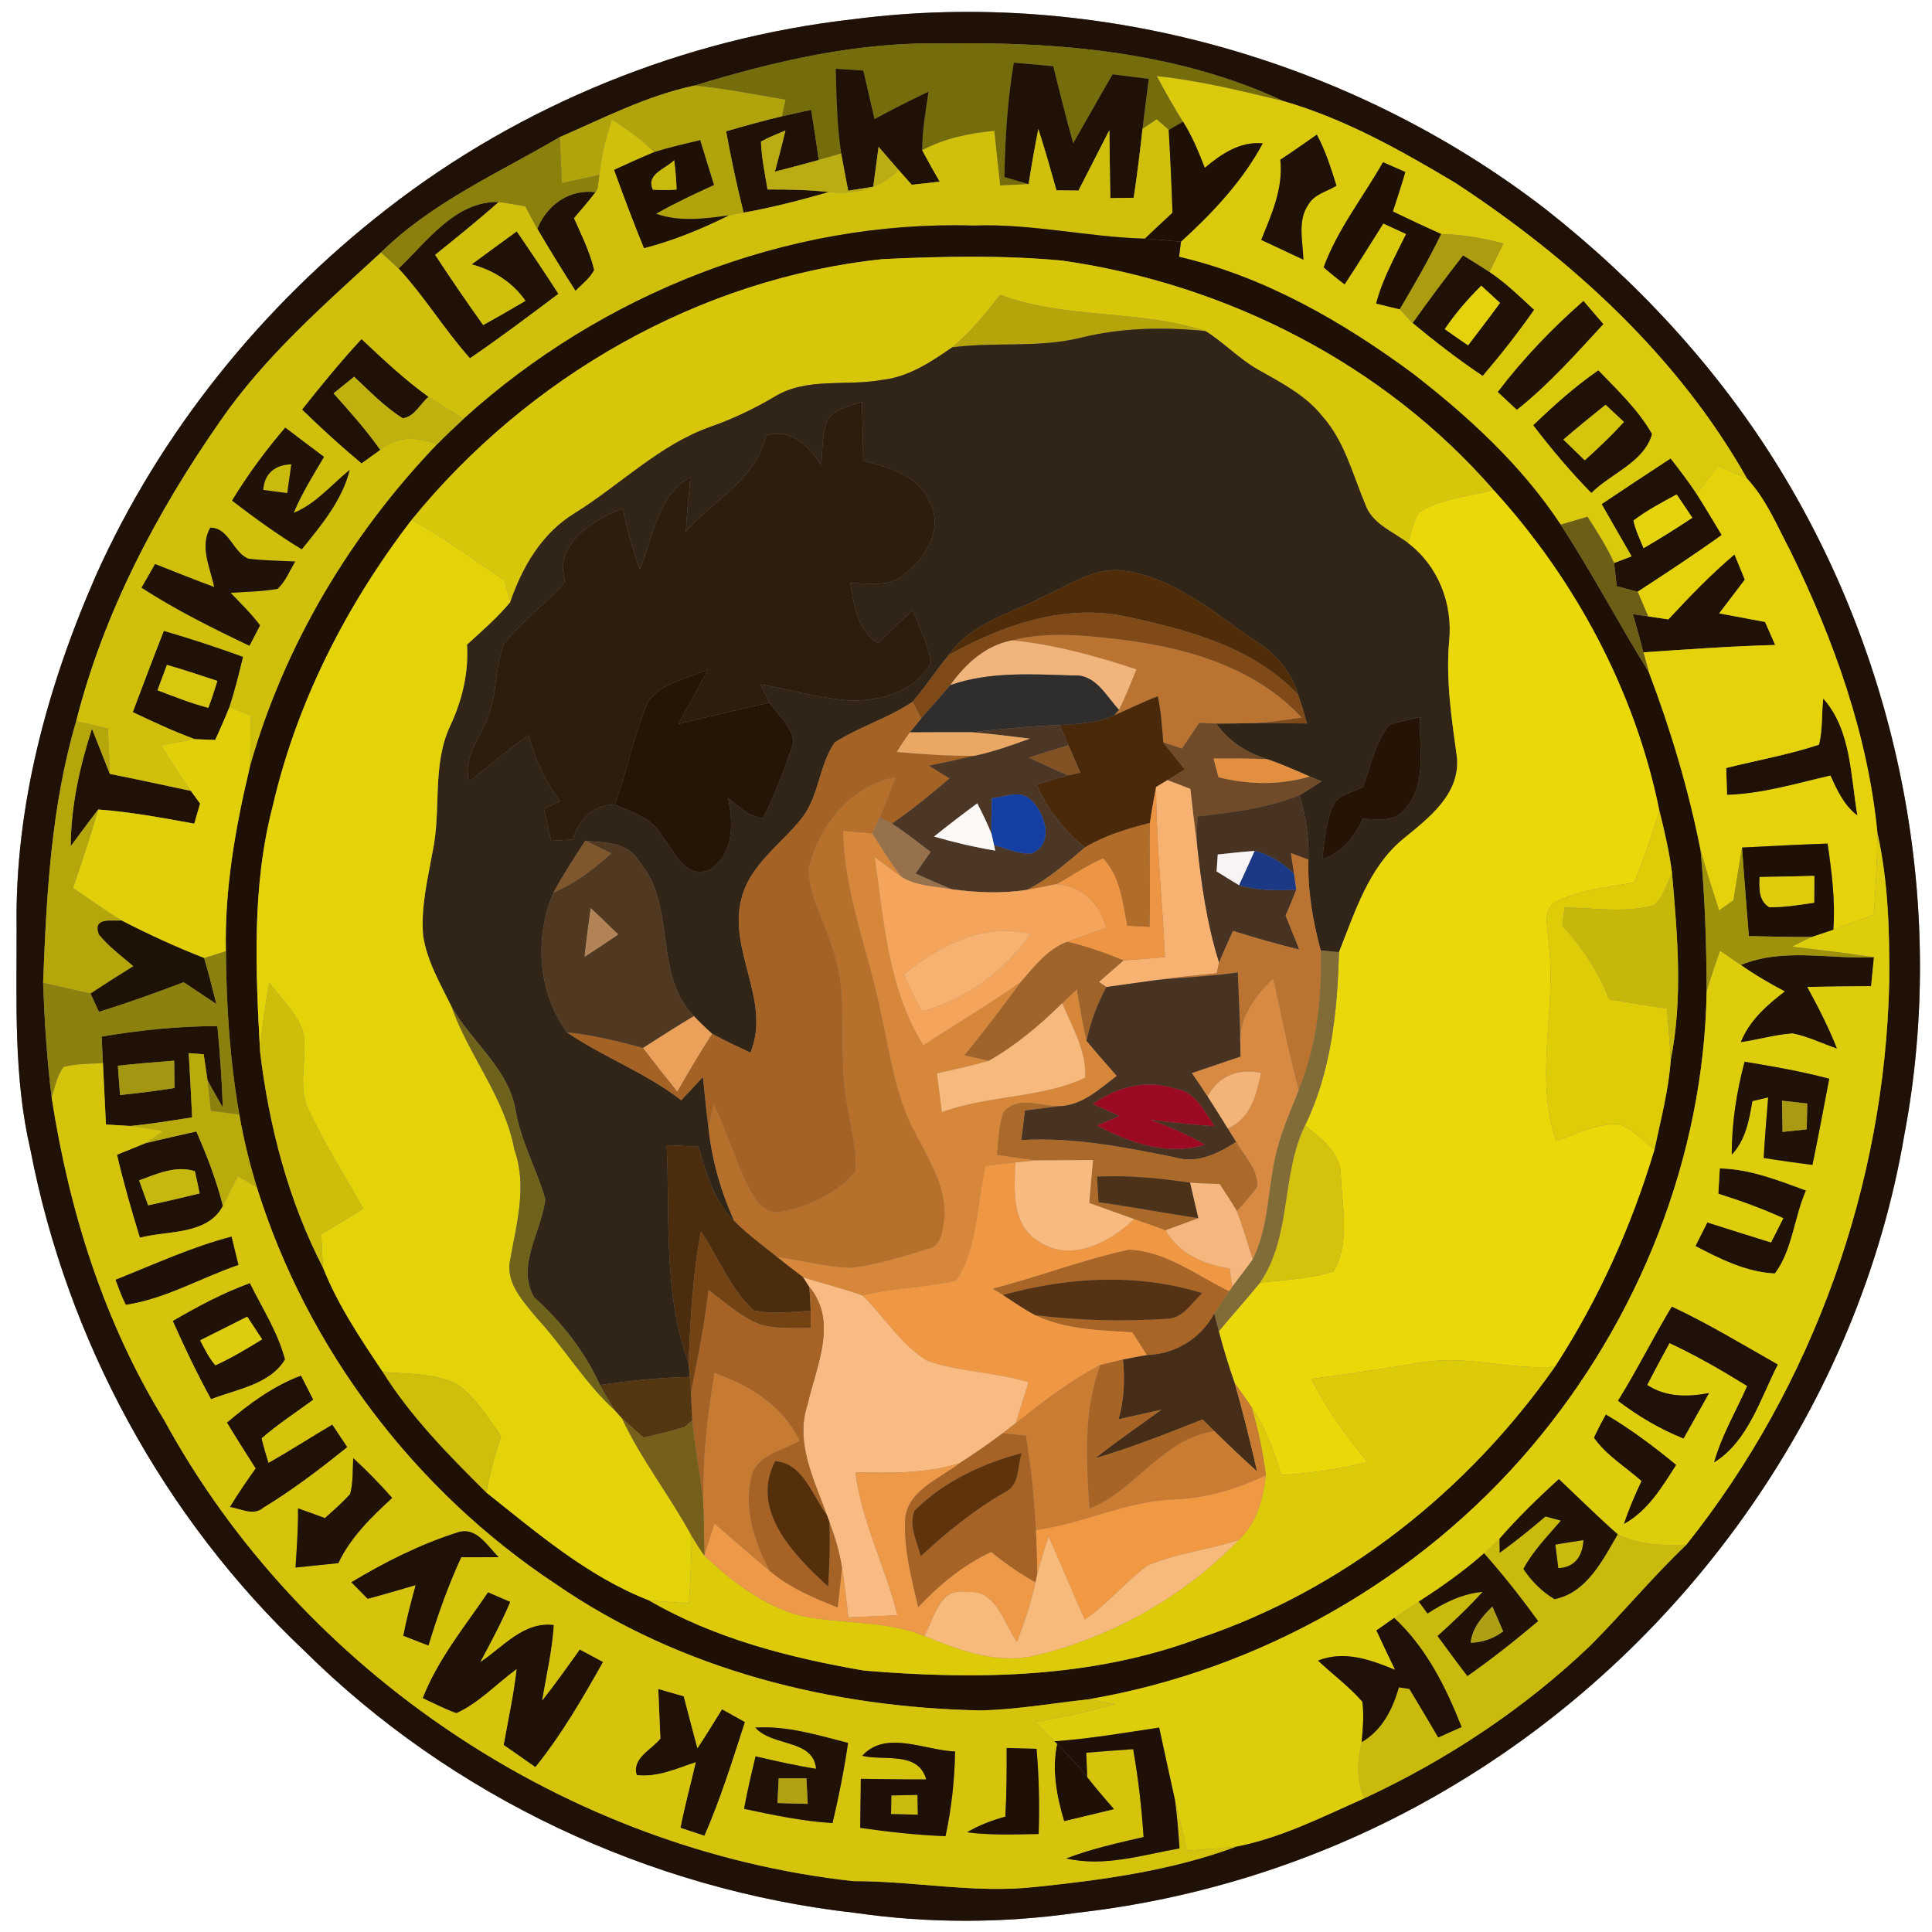 <?xml version="1.0" encoding="UTF-8" ?>
<!DOCTYPE svg PUBLIC "-//W3C//DTD SVG 1.1//EN" "http://www.w3.org/Graphics/SVG/1.1/DTD/svg11.dtd">
<svg width="250pt" height="250pt" viewBox="0 0 250 250" version="1.1" xmlns="http://www.w3.org/2000/svg">
<rect x="0" y="0" width="250" height="250" fill="#808080" stroke="none"/>
<g id="#ffffffff">
<path fill="#ffffff" opacity="1.00" d=" M 0.00 0.00 L 250.00 0.00 L 250.00 250.00 L 0.00 250.00 L 0.00 0.00 M 110.41 2.49 C 88.56 4.96 67.41 13.53 50.05 27.05 C 33.95 39.56 20.71 55.90 12.37 74.56 C 6.12 88.85 1.91 104.31 2.15 120.01 C 2.17 129.62 1.74 139.36 3.94 148.79 C 8.68 173.38 21.16 196.41 39.38 213.61 C 58.44 232.50 84.06 244.55 110.70 247.53 C 120.16 248.90 129.84 248.88 139.30 247.52 C 156.74 245.56 173.76 239.77 188.74 230.63 C 218.63 212.53 240.55 181.43 246.42 146.86 C 251.99 117.46 245.89 86.11 230.26 60.63 C 222.33 47.71 211.87 36.40 199.98 27.05 C 174.84 7.66 141.93 -1.60 110.41 2.49 Z" />
</g>
<g id="#1f1106ff">
<path fill="#1f1106" opacity="1.00" d=" M 110.41 2.49 C 141.93 -1.60 174.84 7.66 199.98 27.05 C 211.87 36.40 222.33 47.71 230.26 60.63 C 245.89 86.11 251.99 117.46 246.42 146.86 C 240.55 181.43 218.63 212.53 188.74 230.63 C 173.76 239.77 156.74 245.56 139.30 247.52 C 129.84 248.88 120.16 248.90 110.70 247.53 C 84.06 244.55 58.44 232.50 39.38 213.61 C 21.16 196.41 8.68 173.38 3.94 148.79 C 1.74 139.36 2.17 129.62 2.15 120.01 C 1.91 104.31 6.12 88.85 12.37 74.56 C 20.71 55.90 33.95 39.56 50.05 27.05 C 67.41 13.53 88.56 4.96 110.41 2.49 M 89.84 11.08 C 83.74 12.36 78.12 15.28 72.43 17.74 C 64.54 22.38 55.89 26.16 49.30 32.67 C 41.89 39.49 34.24 46.15 28.48 54.51 C 20.25 66.31 13.40 79.31 9.86 93.32 C 6.62 104.29 6.01 115.81 5.58 127.18 C 5.76 132.15 6.07 137.12 6.69 142.06 C 8.94 156.67 13.45 171.07 21.22 183.72 C 39.02 216.42 73.45 239.36 110.43 243.42 C 118.30 243.39 126.12 245.05 134.00 244.17 C 142.80 243.26 151.68 242.04 160.01 238.94 C 165.81 237.81 171.15 235.08 176.52 232.71 C 187.27 227.71 197.30 221.08 205.87 212.86 C 210.07 208.62 213.90 204.01 218.22 199.88 C 234.63 179.31 243.91 153.27 244.47 126.98 C 244.51 120.56 244.35 114.09 242.94 107.80 C 241.71 95.07 237.28 82.77 231.69 71.33 C 229.98 68.11 228.58 64.63 226.07 61.93 C 217.16 46.13 203.39 33.54 188.33 23.67 C 181.28 19.46 174.00 15.36 166.07 13.08 C 152.39 6.70 136.93 5.37 122.02 5.63 C 111.05 5.38 100.25 7.91 89.84 11.08 Z" />
<path fill="#1f1106" opacity="1.00" d=" M 101.17 15.05 C 102.43 14.76 103.70 14.49 104.97 14.21 C 105.32 16.37 105.64 18.53 105.95 20.70 C 104.07 21.23 102.17 21.72 100.27 22.21 C 100.75 20.44 101.22 18.67 101.63 16.89 C 100.57 17.33 99.48 17.75 98.47 18.32 C 98.54 20.41 98.98 22.46 99.32 24.52 C 101.97 24.51 104.63 24.56 107.27 24.85 C 103.63 25.89 99.96 26.86 96.22 27.51 C 95.35 24.03 94.60 20.52 93.96 16.99 C 96.35 16.30 98.74 15.62 101.17 15.05 Z" />
<path fill="#1f1106" opacity="1.00" d=" M 69.53 29.60 C 70.76 26.52 73.69 24.43 77.06 24.87 C 76.18 26.03 75.22 27.12 74.28 28.23 C 75.25 30.43 76.34 32.59 76.89 34.94 C 76.34 36.03 75.30 36.77 74.47 37.64 C 72.77 34.99 71.12 32.31 69.53 29.60 Z" />
<path fill="#1f1106" opacity="1.00" d=" M 51.58 34.75 C 55.24 31.26 58.96 25.97 64.53 26.14 C 61.86 28.51 59.08 30.74 56.31 32.98 C 58.32 36.05 60.39 39.08 62.52 42.06 C 64.36 41.05 66.19 39.99 68.00 38.93 C 66.31 36.52 63.86 34.96 61.03 34.21 C 62.98 32.79 64.91 31.35 66.87 29.94 C 68.70 32.61 70.51 35.30 72.26 38.02 C 68.48 40.86 64.71 43.71 60.81 46.36 C 57.51 42.66 54.94 38.38 51.58 34.75 Z" />
<path fill="#1f1106" opacity="1.00" d=" M 189.32 33.04 C 190.46 33.74 191.61 34.45 192.74 35.19 C 194.85 36.59 196.66 38.38 198.52 40.09 C 196.45 43.05 194.21 45.90 191.86 48.65 C 188.71 46.54 185.71 44.22 182.79 41.80 C 184.89 38.83 187.08 35.91 189.32 33.04 M 186.95 42.59 C 187.95 43.30 188.96 44.00 189.97 44.69 C 191.35 42.87 192.75 41.05 194.10 39.20 C 193.29 38.46 192.49 37.71 191.68 36.97 C 189.93 38.69 188.33 40.56 186.95 42.59 Z" />
<path fill="#1f1106" opacity="1.00" d=" M 39.08 53.00 C 41.55 49.88 44.07 46.80 46.78 43.87 C 49.57 46.48 52.35 49.13 55.46 51.35 C 54.37 52.24 53.62 53.96 52.11 54.12 C 49.76 52.65 47.83 50.62 45.82 48.75 C 44.93 49.46 44.05 50.18 43.16 50.90 C 45.27 53.26 47.39 55.63 49.21 58.22 C 48.60 58.65 47.39 59.53 46.78 59.97 C 44.12 57.75 41.56 55.41 39.08 53.00 Z" />
<path fill="#1f1106" opacity="1.00" d=" M 198.39 55.03 C 201.04 52.48 203.79 50.01 206.83 47.91 C 209.31 50.50 211.99 53.01 213.78 56.16 C 212.79 59.79 208.44 61.27 205.92 63.80 C 203.22 61.05 200.74 58.09 198.39 55.03 M 202.30 56.88 C 203.22 57.77 204.14 58.67 205.07 59.56 C 206.83 57.98 208.54 56.35 210.14 54.60 C 209.54 54.04 208.36 52.94 207.76 52.38 C 205.92 53.85 204.09 55.34 202.30 56.88 Z" />
<path fill="#1f1106" opacity="1.00" d=" M 207.25 65.23 C 210.21 63.25 213.18 61.27 216.18 59.32 C 217.34 60.82 218.50 62.33 219.55 63.92 C 220.66 65.67 221.71 67.45 222.79 69.23 C 219.23 71.78 215.58 74.18 211.91 76.57 C 211.00 76.33 210.10 76.09 209.20 75.85 C 209.09 74.85 208.99 73.84 208.86 72.85 C 209.42 72.63 210.56 72.20 211.13 71.99 C 209.83 69.73 208.53 67.49 207.25 65.23 M 211.37 67.36 C 211.64 68.60 212.19 69.76 212.68 70.93 C 214.82 69.69 216.92 68.37 218.99 67.00 C 218.31 65.99 217.63 64.99 216.96 63.98 C 215.04 65.02 213.10 66.04 211.37 67.36 Z" />
<path fill="#1f1106" opacity="1.00" d=" M 215.89 80.15 C 218.61 77.21 221.39 74.33 224.44 71.74 C 224.89 72.83 225.33 73.92 225.78 75.01 C 224.67 76.46 223.56 77.91 222.46 79.37 C 224.44 79.75 226.42 80.11 228.40 80.48 C 228.73 81.23 229.39 82.72 229.71 83.46 C 224.02 83.61 218.34 84.03 212.66 84.41 C 212.23 82.76 211.77 81.11 211.29 79.47 C 211.79 79.54 212.77 79.69 213.27 79.76 C 213.92 79.86 215.24 80.05 215.89 80.15 Z" />
<path fill="#1f1106" opacity="1.00" d=" M 21.20 81.63 C 24.66 82.63 28.08 83.76 31.46 84.99 C 30.93 87.17 30.40 89.36 29.69 91.50 C 29.12 92.93 28.48 94.34 27.85 95.75 C 27.19 95.72 25.87 95.68 25.21 95.65 C 22.47 94.64 19.82 93.40 17.18 92.15 C 18.50 88.64 19.83 85.12 21.20 81.63 M 21.60 86.04 C 21.30 86.86 20.69 88.50 20.38 89.32 C 22.55 90.14 24.71 91.01 26.96 91.59 C 27.39 90.44 27.77 89.28 28.13 88.11 C 25.96 87.39 23.80 86.67 21.60 86.04 Z" />
<path fill="#1f1106" opacity="1.00" d=" M 235.93 90.39 C 239.57 94.46 239.46 100.43 240.35 105.53 C 238.61 104.24 237.72 102.27 236.86 100.36 C 232.44 101.38 228.05 102.72 223.48 102.86 C 223.45 101.70 223.41 100.54 223.37 99.38 C 227.37 98.37 231.45 97.67 235.37 96.36 C 235.88 94.42 235.69 92.37 235.93 90.39 Z" />
<path fill="#1f1106" opacity="1.00" d=" M 222.54 151.19 C 226.44 151.27 230.09 152.73 233.70 154.05 C 232.16 157.52 231.94 161.79 229.67 164.79 C 225.98 164.62 222.60 162.92 219.39 161.24 C 219.90 160.21 220.41 159.19 220.93 158.18 C 223.68 159.05 226.42 159.92 229.17 160.77 C 229.57 159.99 230.36 158.42 230.76 157.64 C 228.03 156.39 225.21 155.37 222.35 154.47 C 222.41 153.38 222.47 152.28 222.54 151.19 Z" />
<path fill="#1f1106" opacity="1.00" d=" M 45.44 204.74 C 49.79 202.12 54.38 199.81 59.23 198.27 C 61.66 197.47 63.09 200.08 64.56 201.50 C 62.94 201.51 61.32 201.52 59.70 201.51 C 57.99 205.20 56.64 209.05 55.45 212.95 C 54.35 212.53 53.26 212.11 52.17 211.68 C 52.59 209.47 53.17 207.31 53.76 205.14 C 51.70 205.73 49.64 206.36 47.57 206.90 C 47.04 206.36 45.97 205.28 45.44 204.74 Z" />
<path fill="#1f1106" opacity="1.00" d=" M 63.15 206.03 C 64.11 206.44 65.07 206.85 66.04 207.28 C 64.91 209.94 63.54 212.49 62.18 215.04 C 65.14 213.07 67.74 209.79 71.67 210.26 C 71.47 213.56 70.70 216.78 70.17 220.03 C 71.86 217.88 73.44 215.66 75.02 213.44 C 76.02 213.98 77.03 214.52 78.04 215.06 C 75.39 219.76 72.68 224.46 69.28 228.67 C 67.91 227.70 66.54 226.75 65.17 225.80 C 65.76 222.53 66.47 219.29 66.84 216.00 C 64.25 217.89 62.01 220.34 59.06 221.69 C 57.55 221.15 56.13 220.41 54.69 219.74 C 56.66 214.69 60.14 210.47 63.15 206.03 Z" />
</g>
<g id="#756c0bff">
<path fill="#756c0b" opacity="1.00" d=" M 89.84 11.08 C 100.25 7.91 111.05 5.38 122.02 5.63 C 136.93 5.37 152.39 6.70 166.07 13.08 C 160.66 11.78 155.25 10.44 149.71 9.86 C 150.76 11.86 151.89 13.82 153.08 15.74 C 152.62 16.01 151.70 16.55 151.23 16.82 C 150.85 16.48 150.07 15.79 149.68 15.44 C 149.07 15.85 148.45 16.26 147.84 16.68 C 148.09 14.52 148.37 12.36 148.65 10.21 C 147.08 10.01 145.52 9.82 143.97 9.62 C 142.24 12.58 140.58 15.58 138.87 18.55 C 137.95 15.24 137.11 11.91 136.29 8.57 C 134.59 8.42 132.89 8.26 131.19 8.11 C 130.36 13.00 130.06 17.95 129.97 22.91 C 130.76 23.14 132.32 23.60 133.10 23.82 C 131.87 23.88 130.64 23.94 129.42 24.00 C 129.16 21.64 128.90 19.29 128.66 16.94 C 125.43 17.24 122.22 17.91 119.33 19.44 C 119.33 16.89 119.78 14.37 120.15 11.86 C 117.79 12.98 115.45 14.17 113.16 15.41 C 112.68 13.32 112.20 11.22 111.71 9.13 C 110.52 9.05 109.33 8.98 108.14 8.90 C 108.24 12.56 108.30 16.24 108.85 19.86 C 107.89 20.14 106.92 20.42 105.95 20.70 C 105.64 18.53 105.32 16.37 104.97 14.21 C 103.70 14.49 102.43 14.76 101.17 15.05 C 101.29 14.51 101.52 13.44 101.64 12.91 C 97.71 12.24 93.80 11.45 89.84 11.08 Z" />
</g>
<g id="#1f1105ff">
<path fill="#1f1105" opacity="1.00" d=" M 131.19 8.11 C 132.89 8.26 134.59 8.42 136.29 8.57 C 137.11 11.91 137.95 15.24 138.87 18.55 C 140.58 15.58 142.24 12.58 143.97 9.62 C 145.52 9.82 147.08 10.01 148.65 10.21 C 148.37 12.36 148.09 14.52 147.84 16.68 C 147.51 19.65 147.15 22.63 146.70 25.59 C 145.94 25.60 144.43 25.63 143.68 25.64 C 143.61 22.71 143.60 19.77 143.55 16.84 C 142.21 19.45 140.89 22.06 139.55 24.66 C 138.60 24.65 137.65 24.64 136.71 24.63 C 135.96 21.97 135.21 19.32 134.36 16.69 C 133.88 19.06 133.48 21.44 133.10 23.82 C 132.32 23.60 130.76 23.14 129.97 22.91 C 130.06 17.95 130.36 13.00 131.19 8.11 Z" />
<path fill="#1f1105" opacity="1.00" d=" M 108.14 8.90 C 109.33 8.98 110.52 9.05 111.71 9.13 C 112.20 11.22 112.68 13.32 113.16 15.41 C 115.45 14.17 117.79 12.98 120.15 11.86 C 119.78 14.37 119.33 16.89 119.33 19.44 C 120.06 20.81 120.82 22.16 121.60 23.51 C 120.39 23.64 119.18 23.78 117.98 23.91 C 117.40 23.27 116.83 22.62 116.26 21.97 C 115.40 20.99 114.54 19.99 113.69 19.00 C 113.46 20.72 113.23 22.44 113.00 24.16 C 112.19 24.29 110.57 24.55 109.76 24.68 C 109.45 23.08 109.13 21.47 108.85 19.86 C 108.30 16.24 108.24 12.56 108.14 8.90 Z" />
<path fill="#1f1105" opacity="1.00" d=" M 9.15 109.50 C 9.18 104.31 10.31 99.21 11.90 94.30 C 12.69 96.24 13.43 98.20 14.21 100.14 C 17.71 100.83 21.20 101.61 24.70 102.34 C 25.00 102.75 25.59 103.57 25.89 103.98 C 25.71 104.63 25.33 105.93 25.14 106.58 C 21.02 105.84 16.89 105.05 12.71 104.75 C 11.49 106.31 10.34 107.92 9.15 109.50 Z" />
<path fill="#1f1105" opacity="1.00" d=" M 13.15 134.13 C 18.10 133.30 23.11 132.77 28.13 132.78 C 28.46 136.28 28.72 139.79 28.83 143.31 C 28.15 142.13 27.47 140.96 26.85 139.76 C 26.68 138.65 26.52 137.53 26.36 136.42 C 25.88 136.38 24.90 136.32 24.42 136.28 C 24.58 139.05 24.74 141.82 24.86 144.59 C 22.19 145.00 19.52 145.45 16.83 145.70 C 15.79 145.63 14.75 145.57 13.71 145.51 C 13.59 142.86 13.45 140.22 13.32 137.57 C 13.26 136.42 13.21 135.28 13.15 134.13 M 15.25 137.90 C 15.35 139.16 15.44 140.43 15.53 141.70 C 17.89 141.45 20.24 141.16 22.58 140.79 C 22.57 139.61 22.56 138.43 22.54 137.25 C 20.11 137.43 17.68 137.64 15.25 137.90 Z" />
<path fill="#1f1105" opacity="1.00" d=" M 18.79 147.94 C 20.99 147.39 23.21 146.92 25.41 146.41 C 26.77 149.54 28.02 152.73 28.84 156.05 C 26.85 159.84 21.69 159.21 18.10 160.16 C 17.01 156.61 15.98 153.04 15.14 149.42 C 16.36 148.92 17.58 148.43 18.79 147.94 M 18.00 152.74 C 18.39 153.82 18.78 154.89 19.17 155.97 C 21.40 155.49 23.62 154.97 25.83 154.43 C 25.64 153.47 25.44 152.51 25.21 151.55 C 22.74 150.77 20.29 151.91 18.00 152.74 Z" />
</g>
<g id="#dbc90bff">
<path fill="#dbc90b" opacity="1.00" d=" M 149.71 9.86 C 155.25 10.44 160.66 11.78 166.07 13.08 C 174.00 15.36 181.28 19.46 188.33 23.67 C 203.39 33.54 217.16 46.13 226.07 61.93 C 224.82 61.35 223.55 60.82 222.28 60.29 C 221.37 61.50 220.46 62.71 219.55 63.92 C 218.50 62.33 217.34 60.82 216.18 59.32 C 213.18 61.27 210.21 63.25 207.25 65.23 C 208.53 67.49 209.83 69.73 211.13 71.99 C 210.56 72.20 209.42 72.63 208.86 72.85 C 207.91 70.74 206.66 68.80 205.42 66.87 C 204.26 67.21 203.10 67.55 201.95 67.89 C 196.87 60.19 189.98 53.88 182.73 48.27 C 173.66 41.59 163.65 35.82 152.58 33.23 C 152.66 32.58 152.73 31.93 152.81 31.28 C 156.90 27.55 160.77 23.46 163.40 18.55 C 160.46 18.27 158.04 19.92 155.90 21.72 C 155.10 19.66 154.26 17.61 153.08 15.74 C 151.89 13.82 150.76 11.86 149.71 9.86 M 165.67 20.67 C 166.08 24.34 164.55 27.73 163.20 31.04 C 165.02 31.89 166.83 32.75 168.66 33.60 C 168.60 31.22 167.84 28.53 169.34 26.42 C 170.09 25.12 171.73 24.78 172.94 24.03 C 172.23 21.78 171.52 19.51 170.40 17.42 C 168.83 18.51 167.27 19.63 165.67 20.67 M 178.96 20.99 C 176.40 25.51 173.06 29.70 171.28 34.59 C 172.15 35.35 173.06 36.09 173.99 36.79 C 175.71 34.20 177.34 31.55 179.00 28.92 C 179.98 29.37 180.97 29.82 181.95 30.28 C 180.52 33.22 178.90 36.10 178.07 39.28 C 178.83 39.47 180.37 39.84 181.13 40.02 C 181.68 40.61 182.24 41.21 182.79 41.80 C 185.71 44.22 188.71 46.54 191.86 48.65 C 194.21 45.90 196.45 43.05 198.52 40.09 C 196.66 38.38 194.85 36.59 192.74 35.19 C 193.34 33.97 193.94 32.74 194.54 31.51 C 191.91 30.81 189.22 30.35 186.49 30.28 C 184.39 29.35 182.31 28.36 180.24 27.37 C 180.78 25.67 181.35 23.98 181.85 22.26 C 180.89 21.84 179.92 21.41 178.96 20.99 M 193.82 50.72 C 194.64 51.49 195.46 52.25 196.28 53.02 C 200.41 49.75 203.90 45.80 207.46 41.94 C 206.61 40.94 205.76 39.95 204.90 38.95 C 200.84 42.51 197.09 46.42 193.82 50.72 M 198.39 55.03 C 200.74 58.09 203.22 61.05 205.92 63.80 C 208.44 61.27 212.79 59.79 213.78 56.16 C 211.99 53.01 209.31 50.50 206.83 47.91 C 203.79 50.01 201.04 52.48 198.39 55.03 Z" />
</g>
<g id="#b1a30bff">
<path fill="#b1a30b" opacity="1.00" d=" M 72.43 17.74 C 78.12 15.28 83.74 12.36 89.84 11.08 C 93.80 11.45 97.71 12.24 101.64 12.91 C 101.52 13.44 101.29 14.51 101.17 15.05 C 98.74 15.62 96.35 16.30 93.96 16.99 C 94.60 20.52 95.35 24.03 96.22 27.51 C 95.75 27.60 94.79 27.78 94.32 27.87 C 91.19 28.30 87.95 28.74 84.89 27.66 C 87.32 26.28 89.84 25.09 92.39 23.94 C 91.80 22.01 91.20 20.08 90.60 18.14 C 88.60 18.61 86.60 19.07 84.65 19.68 C 82.99 18.08 81.15 16.70 79.19 15.50 C 78.40 17.82 77.81 20.20 77.56 22.63 C 75.94 22.99 74.32 23.34 72.70 23.70 C 72.62 21.72 72.53 19.73 72.43 17.74 Z" />
</g>
<g id="#d0c00bff">
<path fill="#d0c00b" opacity="1.00" d=" M 147.84 16.68 C 148.45 16.26 149.07 15.85 149.68 15.44 C 150.07 15.79 150.85 16.48 151.23 16.82 C 151.44 20.39 151.60 23.96 151.72 27.53 C 150.52 28.64 149.32 29.75 148.15 30.88 C 140.73 30.68 133.44 28.90 126.00 29.19 C 101.81 28.47 77.84 38.02 59.99 54.20 C 58.47 53.27 56.94 52.35 55.46 51.35 C 52.35 49.13 49.57 46.48 46.78 43.87 C 44.07 46.80 41.55 49.88 39.08 53.00 C 41.56 55.41 44.12 57.75 46.78 59.97 C 47.39 59.53 48.60 58.65 49.21 58.22 C 51.32 56.37 54.09 56.51 56.55 57.51 C 45.30 69.26 36.76 83.57 32.33 99.25 C 32.42 97.03 32.41 94.81 32.42 92.59 C 31.74 92.32 30.37 91.77 29.69 91.50 C 30.40 89.36 30.93 87.17 31.46 84.99 C 28.08 83.76 24.66 82.63 21.20 81.63 C 19.83 85.12 18.50 88.64 17.18 92.15 C 19.82 93.40 22.47 94.64 25.21 95.65 C 23.75 95.90 22.30 96.16 20.85 96.44 C 22.07 98.44 23.32 100.43 24.70 102.34 C 21.20 101.61 17.71 100.83 14.21 100.14 C 14.14 98.18 14.05 96.23 13.96 94.27 C 12.59 93.95 11.23 93.64 9.86 93.32 C 13.40 79.31 20.25 66.31 28.48 54.51 C 34.24 46.15 41.89 39.49 49.30 32.67 C 50.06 33.35 50.83 34.03 51.58 34.75 C 54.94 38.38 57.51 42.66 60.81 46.36 C 64.71 43.71 68.48 40.86 72.26 38.02 C 70.51 35.30 68.70 32.61 66.87 29.94 C 64.91 31.35 62.98 32.79 61.03 34.21 C 63.86 34.96 66.31 36.52 68.00 38.93 C 66.19 39.99 64.36 41.05 62.52 42.06 C 60.39 39.08 58.32 36.05 56.31 32.98 C 59.08 30.74 61.86 28.51 64.53 26.14 C 65.69 26.29 66.83 26.50 67.98 26.70 C 68.48 27.67 68.99 28.64 69.53 29.60 C 71.12 32.31 72.77 34.99 74.47 37.64 C 75.30 36.77 76.34 36.03 76.89 34.94 C 76.34 32.59 75.25 30.43 74.28 28.23 C 75.22 27.12 76.18 26.03 77.06 24.87 C 77.12 24.76 77.25 24.54 77.31 24.42 C 77.37 23.98 77.49 23.08 77.56 22.63 C 77.81 20.20 78.40 17.82 79.19 15.50 C 81.15 16.70 82.99 18.08 84.65 19.68 C 82.90 20.41 81.19 21.19 79.47 21.98 C 80.70 25.38 81.97 28.76 83.34 32.11 C 87.15 31.12 90.80 29.62 94.32 27.87 C 94.79 27.78 95.75 27.60 96.22 27.51 C 99.96 26.86 103.63 25.89 107.27 24.85 C 110.59 25.23 113.87 24.41 116.26 21.97 C 116.83 22.62 117.40 23.27 117.98 23.91 C 119.18 23.78 120.39 23.64 121.60 23.51 C 120.82 22.16 120.06 20.81 119.33 19.44 C 122.22 17.91 125.43 17.24 128.66 16.94 C 128.90 19.29 129.16 21.64 129.42 24.00 C 130.64 23.94 131.87 23.88 133.10 23.82 C 133.48 21.44 133.88 19.06 134.36 16.69 C 135.21 19.32 135.96 21.97 136.71 24.63 C 137.65 24.64 138.60 24.65 139.55 24.66 C 140.89 22.06 142.21 19.45 143.55 16.84 C 143.60 19.77 143.61 22.71 143.68 25.64 C 144.43 25.63 145.94 25.60 146.70 25.59 C 147.15 22.63 147.51 19.65 147.84 16.68 M 30.03 64.78 C 32.94 67.02 35.91 69.17 39.05 71.08 C 41.57 67.96 44.25 64.79 45.25 60.81 C 42.88 62.72 40.89 65.19 38.00 66.37 C 39.06 63.83 40.52 61.48 41.93 59.12 C 40.25 57.87 38.58 56.60 36.91 55.33 C 34.38 58.30 32.05 61.44 30.03 64.78 M 27.21 68.28 C 25.80 70.75 27.21 73.46 27.72 75.96 C 25.15 75.02 22.62 73.99 20.07 72.99 C 19.49 74.01 18.90 75.02 18.32 76.05 C 22.76 78.93 27.51 81.29 32.28 83.56 C 32.62 82.90 33.31 81.58 33.65 80.92 C 32.52 79.40 31.14 78.09 29.84 76.71 C 31.87 76.57 33.90 76.55 35.91 76.20 C 36.95 75.23 37.48 73.87 38.19 72.66 C 36.17 72.55 34.13 72.55 32.12 72.29 C 30.11 71.43 29.63 68.29 27.21 68.28 Z" />
</g>
<g id="#1e1005ff">
<path fill="#1e1005" opacity="1.00" d=" M 151.23 16.82 C 151.70 16.55 152.62 16.01 153.08 15.74 C 154.26 17.61 155.10 19.66 155.90 21.72 C 158.04 19.92 160.46 18.27 163.40 18.55 C 160.77 23.46 156.90 27.55 152.81 31.28 C 151.26 31.12 149.70 30.98 148.15 30.88 C 149.32 29.75 150.52 28.64 151.72 27.53 C 151.60 23.96 151.44 20.39 151.23 16.82 Z" />
</g>
<g id="#bbac13ff">
<path fill="#bbac13" opacity="1.00" d=" M 98.47 18.32 C 99.48 17.75 100.57 17.33 101.63 16.89 C 101.22 18.67 100.75 20.44 100.27 22.21 C 102.17 21.72 104.07 21.23 105.95 20.70 C 106.92 20.42 107.89 20.14 108.85 19.86 C 109.13 21.47 109.45 23.08 109.76 24.68 C 110.57 24.55 112.19 24.29 113.00 24.16 C 113.23 22.44 113.46 20.72 113.69 19.00 C 114.54 19.99 115.40 20.99 116.26 21.97 C 113.87 24.41 110.59 25.23 107.27 24.85 C 104.63 24.56 101.97 24.51 99.32 24.52 C 98.98 22.46 98.54 20.41 98.47 18.32 Z" />
</g>
<g id="#8a800bff">
<path fill="#8a800b" opacity="1.00" d=" M 49.30 32.67 C 55.89 26.16 64.54 22.38 72.43 17.74 C 72.53 19.73 72.62 21.72 72.70 23.70 C 74.32 23.34 75.94 22.99 77.56 22.63 C 77.49 23.08 77.37 23.98 77.31 24.42 C 77.25 24.54 77.12 24.76 77.06 24.87 C 73.69 24.43 70.76 26.52 69.53 29.60 C 68.99 28.64 68.48 27.67 67.98 26.70 C 66.83 26.50 65.69 26.29 64.53 26.14 C 58.96 25.97 55.24 31.26 51.58 34.75 C 50.83 34.03 50.06 33.35 49.30 32.67 Z" />
</g>
<g id="#1f1006ff">
<path fill="#1f1006" opacity="1.00" d=" M 84.65 19.68 C 86.60 19.07 88.60 18.61 90.60 18.14 C 91.20 20.08 91.80 22.01 92.39 23.94 C 89.84 25.09 87.32 26.28 84.89 27.66 C 87.95 28.74 91.19 28.30 94.32 27.87 C 90.80 29.62 87.15 31.12 83.34 32.11 C 81.97 28.76 80.70 25.38 79.47 21.98 C 81.19 21.19 82.90 20.41 84.65 19.68 M 84.49 24.54 C 85.51 24.61 86.53 24.61 87.55 24.53 C 87.52 23.26 87.39 21.99 87.24 20.73 C 86.15 21.85 83.53 22.55 84.49 24.54 Z" />
<path fill="#1f1006" opacity="1.00" d=" M 178.96 20.99 C 179.92 21.41 180.89 21.84 181.85 22.26 C 181.35 23.98 180.78 25.67 180.24 27.37 C 182.31 28.36 184.39 29.35 186.49 30.28 C 184.88 33.62 183.02 36.83 181.13 40.02 C 180.37 39.84 178.83 39.47 178.07 39.28 C 178.90 36.10 180.52 33.22 181.95 30.28 C 180.97 29.82 179.98 29.37 179.00 28.92 C 177.34 31.55 175.71 34.20 173.99 36.79 C 173.06 36.09 172.15 35.35 171.28 34.59 C 173.06 29.70 176.40 25.51 178.96 20.99 Z" />
<path fill="#1f1006" opacity="1.00" d=" M 59.99 54.20 C 77.84 38.02 101.81 28.47 126.00 29.19 C 133.44 28.90 140.73 30.68 148.15 30.88 C 149.70 30.98 151.26 31.12 152.81 31.28 C 152.73 31.93 152.66 32.58 152.58 33.23 C 163.65 35.82 173.66 41.59 182.73 48.27 C 189.98 53.88 196.87 60.19 201.95 67.89 C 206.01 74.10 209.44 80.68 213.36 86.98 C 216.20 94.46 218.49 102.14 220.05 109.99 C 220.62 116.05 220.82 122.15 220.84 128.24 C 220.49 149.75 212.05 170.82 198.19 187.19 C 183.67 204.37 162.97 216.12 140.79 219.90 C 136.21 220.40 131.65 221.20 127.04 221.33 C 107.70 220.98 88.05 216.10 71.98 205.02 C 53.72 192.95 39.75 174.56 33.24 153.64 C 32.29 150.55 31.52 147.41 30.97 144.23 C 29.75 137.25 29.28 130.17 29.23 123.09 C 29.05 115.03 30.47 107.06 32.33 99.25 C 36.76 83.57 45.30 69.26 56.55 57.51 C 57.66 56.37 58.82 55.28 59.99 54.20 M 53.26 67.28 C 44.84 78.25 38.40 90.83 35.28 104.35 C 32.58 114.72 33.07 125.54 33.66 136.14 C 34.82 145.79 37.34 155.42 41.82 164.08 C 43.73 168.90 46.66 173.24 49.53 177.53 C 53.20 183.38 58.07 188.30 62.94 193.14 C 69.51 198.36 76.06 204.00 83.96 207.08 C 92.44 212.02 102.19 214.52 111.80 216.17 C 126.31 217.39 141.33 217.18 155.14 212.00 C 173.84 205.74 189.94 192.93 201.21 176.85 C 206.85 168.16 211.13 158.66 214.09 148.74 C 214.89 144.91 215.92 141.10 216.19 137.18 C 217.79 129.15 217.06 121.05 216.36 112.99 C 216.01 110.23 215.39 107.53 214.71 104.85 C 211.59 89.45 203.84 74.99 193.27 63.41 C 179.10 47.11 158.70 36.74 137.42 33.72 C 129.72 33.00 121.95 33.17 114.24 33.53 C 90.44 36.02 68.28 48.81 53.26 67.28 Z" />
<path fill="#1f1006" opacity="1.00" d=" M 137.69 235.67 C 136.73 232.42 136.07 229.02 136.79 225.65 C 138.15 227.02 139.47 228.42 140.68 229.93 C 141.79 231.37 142.99 232.74 144.18 234.11 C 142.02 234.64 139.85 235.15 137.69 235.67 Z" />
</g>
<g id="#201106ff">
<path fill="#201106" opacity="1.00" d=" M 165.67 20.67 C 167.27 19.63 168.83 18.51 170.40 17.42 C 171.52 19.51 172.23 21.78 172.94 24.03 C 171.73 24.78 170.09 25.12 169.34 26.42 C 167.84 28.53 168.60 31.22 168.66 33.60 C 166.83 32.75 165.02 31.89 163.20 31.04 C 164.55 27.73 166.08 24.34 165.67 20.67 Z" />
<path fill="#201106" opacity="1.00" d=" M 29.36 184.08 C 32.26 181.62 35.36 179.34 38.95 177.99 C 39.35 178.77 40.14 180.33 40.54 181.12 C 38.31 182.78 35.95 184.28 33.86 186.12 C 34.12 187.19 34.42 188.24 34.75 189.29 C 37.54 187.70 40.24 185.96 43.00 184.33 C 43.49 185.06 44.47 186.53 44.95 187.26 C 41.47 190.05 37.92 192.77 34.10 195.09 C 32.80 196.22 31.17 195.23 29.74 195.01 C 30.77 193.29 31.91 191.64 33.07 190.01 C 31.81 188.04 30.57 186.08 29.36 184.08 Z" />
<path fill="#201106" opacity="1.00" d=" M 206.25 186.04 C 206.73 185.01 207.24 184.00 207.80 183.02 C 211.02 184.92 214.02 187.17 216.91 189.55 C 215.07 192.44 213.23 195.53 210.12 197.22 C 210.74 195.31 211.54 193.46 212.40 191.65 C 210.34 189.80 207.84 188.34 206.25 186.04 Z" />
<path fill="#201106" opacity="1.00" d=" M 85.18 218.55 C 86.28 218.86 87.38 219.18 88.48 219.50 C 89.08 221.73 89.63 223.98 90.25 226.22 C 91.35 224.56 92.39 222.86 93.43 221.17 C 94.42 221.72 95.41 222.27 96.40 222.83 C 94.80 227.79 93.24 232.77 91.16 237.55 C 90.38 237.29 88.82 236.78 88.05 236.52 C 88.60 233.67 89.38 230.86 90.03 228.04 C 87.55 228.85 85.07 230.02 82.39 229.70 C 81.73 227.49 84.30 226.42 85.45 224.97 C 85.36 222.83 85.26 220.69 85.18 218.55 Z" />
</g>
<g id="#caba0bff">
<path fill="#caba0b" opacity="1.00" d=" M 84.49 24.54 C 83.53 22.55 86.15 21.85 87.24 20.73 C 87.39 21.99 87.52 23.26 87.55 24.53 C 86.53 24.61 85.51 24.61 84.49 24.54 Z" />
<path fill="#caba0b" opacity="1.00" d=" M 34.06 63.40 C 34.21 61.25 35.59 60.15 37.70 60.08 C 37.53 61.32 37.35 62.56 37.17 63.81 C 36.39 63.70 34.84 63.50 34.06 63.40 Z" />
<path fill="#caba0b" opacity="1.00" d=" M 194.06 200.93 C 196.11 199.46 198.06 197.86 199.99 196.23 C 200.49 196.37 201.48 196.64 201.98 196.77 C 200.26 198.77 198.38 200.68 197.13 203.02 C 198.17 204.59 199.53 205.97 201.16 206.93 C 205.33 206.08 207.38 201.89 209.33 198.54 C 212.09 199.89 215.20 200.03 218.22 199.88 C 213.90 204.01 210.07 208.62 205.87 212.86 C 197.30 221.08 187.27 227.71 176.52 232.71 C 175.50 230.38 175.63 227.86 176.20 225.43 C 178.85 223.90 180.20 221.18 181.02 218.34 C 181.36 218.39 182.04 218.49 182.38 218.55 C 183.63 220.63 184.88 222.72 186.11 224.83 C 187.11 224.37 188.12 223.92 189.13 223.48 C 187.10 218.30 184.54 213.19 180.41 209.36 C 181.46 208.63 182.52 207.94 183.59 207.25 C 183.87 207.63 184.44 208.41 184.72 208.79 C 186.88 207.38 189.23 206.22 191.85 205.99 C 190.02 208.01 188.04 209.88 186.02 211.70 C 187.30 213.43 188.56 215.17 189.88 216.88 C 193.05 214.66 196.08 212.26 199.03 209.77 C 196.84 206.74 194.52 203.80 192.04 201.00 C 192.72 200.38 193.38 199.75 194.04 199.11 C 194.04 199.56 194.05 200.48 194.06 200.93 Z" />
<path fill="#caba0b" opacity="1.00" d=" M 201.26 199.87 C 202.47 199.66 203.68 199.47 204.90 199.29 C 204.79 201.33 203.80 202.83 201.64 202.92 C 201.55 202.15 201.36 200.63 201.26 199.87 Z" />
<path fill="#caba0b" opacity="1.00" d=" M 115.34 232.33 C 116.47 232.30 117.59 232.28 118.72 232.26 C 118.73 232.90 118.76 234.18 118.77 234.82 C 117.61 234.79 116.46 234.76 115.30 234.74 C 115.31 234.13 115.33 232.93 115.34 232.33 Z" />
</g>
<g id="#ab9c10ff">
<path fill="#ab9c10" opacity="1.00" d=" M 186.49 30.28 C 189.22 30.35 191.91 30.81 194.54 31.51 C 193.94 32.74 193.34 33.97 192.74 35.19 C 191.61 34.45 190.46 33.74 189.32 33.04 C 187.08 35.91 184.89 38.83 182.79 41.80 C 182.24 41.21 181.68 40.61 181.13 40.02 C 183.02 36.83 184.88 33.62 186.49 30.28 Z" />
</g>
<g id="#d7c60aff">
<path fill="#d7c60a" opacity="1.00" d=" M 53.26 67.28 C 68.28 48.81 90.44 36.02 114.24 33.53 C 121.95 33.17 129.72 33.00 137.42 33.72 C 158.70 36.74 179.10 47.11 193.27 63.41 C 190.03 64.25 186.49 64.51 183.61 66.33 C 182.85 67.52 182.63 68.95 182.21 70.27 C 180.22 68.77 177.52 67.78 176.65 65.24 C 175.02 61.36 173.98 57.10 171.12 53.87 C 168.94 51.13 165.78 49.52 162.79 47.83 C 160.33 46.44 158.38 44.33 155.99 42.84 C 147.38 40.01 138.00 41.35 129.43 38.15 C 127.53 40.56 125.59 42.98 123.21 44.95 C 120.43 46.87 117.50 48.82 114.05 49.17 C 109.48 50.00 104.41 48.79 100.25 51.32 C 97.61 52.89 94.84 54.20 91.95 55.22 C 85.30 57.57 80.28 62.74 74.38 66.40 C 70.14 68.98 67.60 73.33 66.03 77.91 C 65.78 76.97 65.53 76.02 65.28 75.08 C 61.28 72.46 57.46 69.57 53.26 67.28 Z" />
</g>
<g id="#e4d20dff">
<path fill="#e4d20d" opacity="1.00" d=" M 186.95 42.59 C 188.33 40.56 189.93 38.69 191.68 36.97 C 192.49 37.71 193.29 38.46 194.10 39.20 C 192.75 41.05 191.35 42.87 189.97 44.69 C 188.96 44.00 187.95 43.30 186.95 42.59 Z" />
</g>
<g id="#b5a50bff">
<path fill="#b5a50b" opacity="1.00" d=" M 123.21 44.95 C 125.59 42.98 127.53 40.56 129.43 38.15 C 138.00 41.35 147.38 40.01 155.99 42.84 C 150.60 42.30 145.11 42.39 139.83 43.71 C 134.38 45.05 128.72 44.21 123.21 44.95 Z" />
</g>
<g id="#201206ff">
<path fill="#201206" opacity="1.00" d=" M 193.82 50.72 C 197.09 46.42 200.84 42.51 204.90 38.95 C 205.76 39.95 206.61 40.94 207.46 41.94 C 203.90 45.80 200.41 49.75 196.28 53.02 C 195.46 52.25 194.64 51.49 193.82 50.72 Z" />
<path fill="#201206" opacity="1.00" d=" M 30.03 64.78 C 32.05 61.44 34.38 58.30 36.91 55.33 C 38.58 56.60 40.25 57.87 41.93 59.12 C 40.52 61.48 39.06 63.83 38.00 66.37 C 40.89 65.19 42.88 62.72 45.25 60.81 C 44.25 64.79 41.57 67.96 39.05 71.08 C 35.91 69.17 32.94 67.02 30.03 64.78 M 34.06 63.40 C 34.84 63.50 36.39 63.70 37.17 63.81 C 37.35 62.56 37.53 61.32 37.70 60.08 C 35.59 60.15 34.21 61.25 34.06 63.40 Z" />
<path fill="#201206" opacity="1.00" d=" M 27.21 68.28 C 29.63 68.29 30.11 71.43 32.12 72.29 C 34.13 72.55 36.17 72.55 38.19 72.66 C 37.48 73.87 36.95 75.23 35.91 76.20 C 33.90 76.55 31.87 76.57 29.84 76.71 C 31.14 78.09 32.52 79.40 33.65 80.92 C 33.31 81.58 32.62 82.90 32.28 83.56 C 27.51 81.29 22.76 78.93 18.32 76.05 C 18.90 75.02 19.49 74.01 20.07 72.99 C 22.62 73.99 25.15 75.02 27.72 75.96 C 27.21 73.46 25.80 70.75 27.21 68.28 Z" />
<path fill="#201206" opacity="1.00" d=" M 225.27 124.87 C 230.75 122.59 236.76 124.15 242.49 123.86 C 242.37 125.11 242.24 126.36 242.12 127.61 C 239.37 127.63 236.62 127.66 233.87 127.71 C 235.28 130.32 236.65 132.94 237.72 135.70 C 235.80 135.05 233.95 134.11 231.95 133.73 C 229.68 133.89 227.48 134.55 225.24 134.87 C 226.35 132.06 228.61 130.07 230.94 128.29 C 228.99 127.25 227.07 126.15 225.27 124.87 Z" />
<path fill="#201206" opacity="1.00" d=" M 22.35 170.93 C 25.56 169.06 28.84 167.30 32.34 166.03 C 33.94 169.28 35.96 172.38 36.89 175.91 C 34.94 179.17 30.61 179.76 27.31 181.06 C 25.50 177.76 23.88 174.37 22.35 170.93 M 25.90 173.44 C 26.48 174.56 27.04 175.70 27.87 176.67 C 29.97 175.71 31.95 174.52 33.92 173.31 C 33.44 172.58 32.47 171.11 31.99 170.38 C 29.96 171.40 27.93 172.42 25.90 173.44 Z" />
</g>
<g id="#312518ff">
<path fill="#312518" opacity="1.00" d=" M 139.83 43.71 C 145.11 42.39 150.60 42.30 155.99 42.84 C 158.38 44.33 160.33 46.44 162.79 47.83 C 165.78 49.52 168.94 51.13 171.12 53.87 C 173.98 57.10 175.02 61.36 176.65 65.24 C 177.52 67.78 180.22 68.77 182.21 70.27 C 186.12 73.23 188.01 78.13 187.52 82.97 C 187.07 88.05 187.85 93.06 188.54 98.07 C 188.91 102.85 184.81 105.90 181.53 108.59 C 177.08 112.29 175.33 118.03 173.26 123.22 C 172.67 123.16 171.49 123.04 170.90 122.98 C 169.87 119.16 169.19 115.22 169.31 111.24 C 169.39 108.41 168.96 105.61 168.18 102.89 C 169.12 102.31 170.06 101.71 171.00 101.10 C 170.62 100.95 169.87 100.64 169.49 100.48 C 167.68 99.68 165.87 98.89 164.01 98.24 C 161.35 97.44 158.98 95.94 157.39 93.63 C 159.20 93.63 161.02 93.60 162.84 93.55 C 164.93 93.55 167.03 93.60 169.13 93.62 C 168.76 92.37 168.42 91.12 167.98 89.90 C 167.16 87.07 165.25 84.75 162.79 83.17 C 157.45 79.55 152.34 74.95 145.75 73.91 C 141.90 73.15 138.51 75.64 135.17 77.12 C 130.88 79.37 125.69 80.55 122.77 84.75 C 121.15 86.73 119.75 88.88 118.07 90.82 C 114.93 92.95 111.22 94.02 108.03 96.06 C 105.96 98.98 106.02 102.96 103.79 105.82 C 101.14 109.21 97.13 111.79 95.97 116.16 C 94.11 122.96 99.86 129.46 97.11 136.21 C 95.44 135.43 93.77 134.66 92.15 133.77 C 91.33 133.04 90.55 132.28 89.79 131.49 C 84.44 126.01 87.64 117.10 82.63 111.38 C 81.22 108.90 78.19 109.07 75.74 108.79 C 74.32 111.00 72.86 113.18 71.62 115.50 C 69.11 121.28 69.61 128.44 73.37 133.59 C 78.11 136.82 83.59 138.82 88.15 142.37 C 89.09 141.37 90.02 140.36 90.96 139.36 C 91.18 141.58 91.41 143.81 91.69 146.04 C 92.14 150.17 93.29 154.21 95.01 158.00 C 92.37 155.42 91.39 151.79 90.38 148.37 C 89.01 148.31 87.64 148.25 86.27 148.20 C 86.71 157.63 85.79 167.29 89.09 176.36 C 89.13 176.81 89.21 177.72 89.26 178.17 C 85.36 178.27 81.49 178.65 77.64 179.22 C 75.63 174.84 72.68 171.07 69.11 167.87 C 66.74 163.80 70.11 159.33 70.56 155.16 C 69.45 151.30 67.41 147.74 66.73 143.74 C 65.84 138.29 61.03 134.86 58.43 130.26 C 56.98 127.30 55.24 124.37 54.75 121.05 C 54.44 117.39 55.34 113.78 55.98 110.19 C 57.13 104.84 55.87 99.11 58.22 94.00 C 59.79 90.68 60.66 87.10 60.43 83.41 C 62.36 81.65 64.36 79.93 66.03 77.91 C 67.60 73.33 70.14 68.98 74.38 66.40 C 80.28 62.74 85.30 57.57 91.95 55.22 C 94.84 54.20 97.61 52.89 100.25 51.32 C 104.41 48.79 109.48 50.00 114.05 49.17 C 117.50 48.82 120.43 46.87 123.21 44.95 C 128.72 44.21 134.38 45.05 139.83 43.71 M 106.91 54.76 C 106.40 56.52 106.39 58.37 106.28 60.19 C 104.58 57.72 102.38 55.34 99.11 56.37 C 97.93 62.01 92.24 64.73 88.74 68.81 C 88.89 66.45 89.11 64.09 89.34 61.74 C 84.95 64.20 84.60 69.51 82.79 73.67 C 81.83 71.11 81.15 68.45 80.59 65.78 C 76.83 67.24 71.48 70.51 73.17 75.26 C 70.71 78.07 67.60 80.28 65.30 83.23 C 64.14 85.78 64.32 88.69 63.60 91.36 C 62.92 94.75 59.69 97.48 60.72 101.15 C 63.25 99.10 65.75 97.01 68.39 95.12 C 69.22 98.20 70.55 101.13 72.49 103.67 C 71.96 103.91 70.91 104.41 70.39 104.65 C 70.69 106.03 71.00 107.42 71.31 108.80 C 72.25 108.75 73.19 108.69 74.14 108.63 C 74.92 105.97 76.71 104.17 79.55 104.10 C 81.82 105.11 84.48 105.88 85.72 108.25 C 87.25 110.11 88.55 113.64 91.58 112.65 C 95.01 110.76 94.92 106.60 94.21 103.28 C 95.60 104.31 96.89 105.72 98.72 105.85 C 100.37 102.75 101.52 99.40 102.68 96.09 C 102.49 94.00 100.70 92.55 99.56 90.92 C 99.15 90.13 98.75 89.34 98.35 88.54 C 102.24 89.21 106.05 90.39 110.01 90.63 C 113.96 90.75 118.54 89.48 120.47 85.71 C 120.05 83.34 118.98 81.16 118.09 78.94 C 116.59 80.37 115.09 81.81 113.61 83.25 C 110.93 81.53 110.52 78.33 110.02 75.46 C 112.43 75.43 115.27 76.08 117.17 74.18 C 119.93 72.07 122.15 68.14 120.21 64.78 C 118.69 61.42 114.94 60.46 111.70 59.63 C 111.67 57.09 111.62 54.54 111.52 52.00 C 109.87 52.63 107.63 52.86 106.91 54.76 M 179.77 93.81 C 177.88 96.09 177.42 99.17 176.35 101.87 C 175.15 102.48 173.63 102.71 172.75 103.79 C 171.54 106.05 171.44 108.68 171.09 111.17 C 173.66 110.37 175.26 108.30 176.34 105.96 C 178.18 105.98 180.39 106.46 181.70 104.77 C 184.74 101.60 183.61 96.76 183.74 92.80 C 182.41 93.10 181.06 93.37 179.77 93.81 Z" />
</g>
<g id="#c1b10eff">
<path fill="#c1b10e" opacity="1.00" d=" M 43.16 50.90 C 44.05 50.18 44.93 49.46 45.82 48.75 C 47.83 50.62 49.76 52.65 52.11 54.12 C 53.62 53.96 54.37 52.24 55.46 51.35 C 56.94 52.35 58.47 53.27 59.99 54.20 C 58.82 55.28 57.66 56.37 56.55 57.51 C 54.09 56.51 51.32 56.37 49.21 58.22 C 47.39 55.63 45.27 53.26 43.16 50.90 Z" />
</g>
<g id="#2c1d0dff">
<path fill="#2c1d0d" opacity="1.00" d=" M 106.91 54.76 C 107.63 52.86 109.87 52.63 111.52 52.00 C 111.62 54.54 111.67 57.09 111.70 59.63 C 114.94 60.46 118.69 61.42 120.21 64.78 C 122.15 68.14 119.93 72.07 117.17 74.18 C 115.27 76.08 112.43 75.43 110.02 75.46 C 110.52 78.33 110.93 81.53 113.61 83.25 C 115.09 81.81 116.59 80.37 118.09 78.94 C 118.98 81.16 120.05 83.34 120.47 85.71 C 118.54 89.48 113.96 90.75 110.01 90.63 C 106.05 90.39 102.24 89.21 98.35 88.54 C 98.75 89.34 99.15 90.13 99.56 90.92 C 95.62 91.80 91.69 92.72 87.77 93.70 C 89.07 91.37 90.36 89.02 91.60 86.65 C 88.97 87.81 85.65 88.32 83.87 90.78 C 81.97 95.05 81.20 99.73 79.55 104.10 C 76.71 104.17 74.92 105.97 74.14 108.63 C 73.19 108.69 72.25 108.75 71.31 108.80 C 71.00 107.42 70.69 106.03 70.39 104.65 C 70.91 104.41 71.96 103.91 72.49 103.67 C 70.55 101.13 69.22 98.20 68.39 95.12 C 65.75 97.01 63.25 99.10 60.72 101.15 C 59.69 97.48 62.92 94.75 63.60 91.36 C 64.32 88.69 64.14 85.78 65.30 83.23 C 67.60 80.28 70.71 78.07 73.17 75.26 C 71.48 70.51 76.83 67.24 80.59 65.78 C 81.15 68.45 81.83 71.11 82.79 73.67 C 84.60 69.51 84.95 64.20 89.34 61.74 C 89.11 64.09 88.89 66.45 88.74 68.81 C 92.24 64.73 97.93 62.01 99.11 56.37 C 102.38 55.34 104.58 57.72 106.28 60.19 C 106.39 58.37 106.40 56.52 106.91 54.76 Z" />
</g>
<g id="#d6c50dff">
<path fill="#d6c50d" opacity="1.00" d=" M 202.30 56.88 C 204.09 55.34 205.92 53.85 207.76 52.38 C 208.36 52.94 209.54 54.04 210.14 54.60 C 208.54 56.35 206.83 57.98 205.07 59.56 C 204.14 58.67 203.22 57.77 202.30 56.88 Z" />
</g>
<g id="#e5d20aff">
<path fill="#e5d20a" opacity="1.00" d=" M 222.28 60.29 C 223.55 60.82 224.82 61.35 226.07 61.93 C 228.58 64.63 229.98 68.11 231.69 71.33 C 237.28 82.77 241.71 95.07 242.94 107.80 C 242.93 111.32 242.69 114.83 242.50 118.35 C 240.74 119.00 238.99 119.67 237.23 120.30 C 237.51 116.57 237.02 112.85 236.49 109.16 C 232.80 109.29 229.11 109.48 225.42 109.67 C 225.04 111.94 224.68 114.22 224.31 116.49 C 223.69 116.93 223.07 117.38 222.45 117.82 C 221.62 115.22 220.76 112.63 220.05 109.99 C 218.49 102.14 216.20 94.46 213.36 86.98 C 213.19 86.34 212.84 85.05 212.66 84.41 C 218.34 84.03 224.02 83.61 229.71 83.46 C 229.39 82.72 228.73 81.23 228.40 80.48 C 226.42 80.11 224.44 79.75 222.46 79.37 C 223.56 77.91 224.67 76.46 225.78 75.01 C 225.33 73.92 224.89 72.83 224.44 71.74 C 221.39 74.33 218.61 77.21 215.89 80.15 C 215.24 80.05 213.92 79.86 213.27 79.76 C 212.81 78.70 212.36 77.64 211.91 76.57 C 215.58 74.18 219.23 71.78 222.79 69.23 C 221.71 67.45 220.66 65.67 219.55 63.92 C 220.46 62.71 221.37 61.50 222.28 60.29 M 235.93 90.39 C 235.69 92.37 235.88 94.42 235.37 96.36 C 231.45 97.67 227.37 98.37 223.37 99.38 C 223.41 100.54 223.45 101.70 223.48 102.86 C 228.05 102.72 232.44 101.38 236.86 100.36 C 237.72 102.27 238.61 104.24 240.35 105.53 C 239.46 100.43 239.57 94.46 235.93 90.39 Z" />
</g>
<g id="#ead809ff">
<path fill="#ead809" opacity="1.00" d=" M 183.61 66.33 C 186.49 64.51 190.03 64.25 193.27 63.41 C 203.84 74.99 211.59 89.45 214.71 104.85 C 213.84 108.03 212.68 111.11 211.49 114.18 C 208.16 114.80 204.67 115.08 201.59 116.59 C 199.48 117.44 200.29 119.92 200.36 121.64 C 201.54 130.28 198.45 139.21 201.37 147.66 C 203.97 146.74 206.58 145.36 209.41 145.47 C 211.27 146.00 212.57 147.62 214.09 148.74 C 211.13 158.66 206.85 168.16 201.21 176.85 C 195.52 177.31 189.91 175.34 184.24 176.26 C 179.38 177.01 174.54 177.83 169.66 178.42 C 171.66 182.29 174.17 185.85 176.97 189.19 C 173.31 190.11 169.56 190.67 165.79 190.86 C 164.84 187.79 163.79 184.70 161.93 182.05 C 161.25 181.00 160.48 180.00 159.77 178.98 C 158.98 176.77 158.31 174.53 157.71 172.27 C 159.47 170.15 161.32 168.09 163.06 165.96 C 166.24 165.63 169.47 165.47 172.55 164.53 C 174.70 160.91 173.70 156.29 173.51 152.27 C 173.56 149.22 170.98 147.36 168.88 145.62 C 172.26 138.63 173.06 130.88 173.26 123.22 C 175.33 118.03 177.08 112.29 181.53 108.59 C 184.81 105.90 188.91 102.85 188.54 98.07 C 187.85 93.06 187.07 88.05 187.52 82.97 C 188.01 78.13 186.12 73.23 182.21 70.27 C 182.63 68.95 182.85 67.52 183.61 66.33 Z" />
</g>
<g id="#e5d40dff">
<path fill="#e5d40d" opacity="1.00" d=" M 211.37 67.36 C 213.10 66.04 215.04 65.02 216.96 63.98 C 217.63 64.99 218.31 65.99 218.99 67.00 C 216.92 68.37 214.82 69.69 212.68 70.93 C 212.19 69.76 211.64 68.60 211.37 67.36 Z" />
</g>
<g id="#6d5e15ff">
<path fill="#6d5e15" opacity="1.00" d=" M 201.95 67.89 C 203.10 67.55 204.26 67.21 205.42 66.87 C 206.66 68.80 207.91 70.74 208.86 72.85 C 208.99 73.84 209.09 74.85 209.20 75.85 C 210.10 76.09 211.00 76.33 211.91 76.57 C 212.36 77.64 212.81 78.70 213.27 79.76 C 212.77 79.69 211.79 79.54 211.29 79.47 C 211.77 81.11 212.23 82.76 212.66 84.41 C 212.84 85.05 213.19 86.34 213.36 86.98 C 209.44 80.68 206.01 74.10 201.95 67.89 Z" />
</g>
<g id="#e5d309ff">
<path fill="#e5d309" opacity="1.00" d=" M 35.28 104.35 C 38.40 90.83 44.84 78.25 53.26 67.28 C 57.46 69.57 61.28 72.46 65.28 75.08 C 65.53 76.02 65.78 76.97 66.03 77.91 C 64.36 79.93 62.36 81.65 60.43 83.41 C 60.66 87.10 59.79 90.68 58.22 94.00 C 55.87 99.11 57.13 104.84 55.98 110.19 C 55.34 113.78 54.44 117.39 54.75 121.05 C 55.24 124.37 56.98 127.30 58.43 130.26 C 60.68 136.65 65.31 141.98 66.56 148.76 C 68.25 153.49 66.83 158.38 66.00 163.11 C 65.43 166.07 67.74 168.43 69.45 170.53 C 72.99 174.38 75.68 178.94 79.55 182.49 C 79.78 182.75 80.25 183.26 80.48 183.52 C 82.98 188.87 86.66 193.52 89.47 198.70 C 89.51 201.63 89.32 204.55 89.15 207.48 C 87.42 207.36 85.69 207.26 83.96 207.08 C 76.06 204.00 69.51 198.36 62.94 193.14 C 63.37 190.66 64.04 188.24 64.84 185.85 C 63.11 183.43 61.53 180.74 59.02 179.03 C 56.07 177.66 52.70 177.81 49.53 177.53 C 46.66 173.24 43.73 168.90 41.82 164.08 C 41.70 162.62 41.64 161.17 41.57 159.72 C 43.38 158.62 45.20 157.53 47.00 156.41 C 44.66 152.23 42.10 148.18 40.03 143.86 C 38.41 140.69 39.78 137.10 39.29 133.75 C 38.48 131.19 36.46 129.26 34.85 127.17 C 34.32 130.14 33.84 133.12 33.66 136.14 C 33.07 125.54 32.58 114.72 35.28 104.35 Z" />
</g>
<g id="#512c09ff">
<path fill="#512c09" opacity="1.00" d=" M 135.17 77.12 C 138.51 75.64 141.90 73.15 145.75 73.91 C 152.34 74.95 157.45 79.55 162.79 83.17 C 165.25 84.75 167.16 87.07 167.98 89.90 C 162.23 83.78 153.79 81.51 145.85 79.82 C 137.86 78.02 129.70 80.90 122.77 84.75 C 125.69 80.55 130.88 79.37 135.17 77.12 Z" />
</g>
<g id="#7f4a18ff">
<path fill="#7f4a18" opacity="1.00" d=" M 122.77 84.75 C 129.70 80.90 137.86 78.02 145.85 79.82 C 153.79 81.51 162.23 83.78 167.98 89.90 C 168.42 91.12 168.76 92.37 169.13 93.62 C 167.03 93.60 164.93 93.55 162.84 93.55 C 164.71 93.38 166.56 93.12 168.42 92.85 C 162.14 86.04 152.69 83.58 143.79 82.62 C 139.54 82.15 135.17 81.79 130.98 82.86 C 127.55 83.51 124.93 85.90 122.98 88.65 C 121.74 90.10 120.47 91.52 119.22 92.95 C 118.94 92.42 118.36 91.35 118.07 90.82 C 119.75 88.88 121.15 86.73 122.77 84.75 Z" />
</g>
<g id="#ba7330ff">
<path fill="#ba7330" opacity="1.00" d=" M 130.98 82.86 C 135.17 81.79 139.54 82.15 143.79 82.62 C 152.69 83.58 162.14 86.04 168.42 92.85 C 166.56 93.12 164.71 93.38 162.84 93.55 C 161.02 93.60 159.20 93.63 157.39 93.63 C 156.65 93.60 155.92 93.58 155.19 93.54 C 154.44 94.65 153.69 95.76 152.94 96.87 C 152.13 96.60 151.33 96.33 150.53 96.07 C 150.36 94.07 150.24 92.06 149.82 90.10 C 147.90 90.82 146.07 91.76 144.18 92.56 L 144.80 91.85 C 145.64 90.15 146.34 88.38 147.05 86.62 C 141.82 84.88 136.47 83.41 130.98 82.86 Z" />
</g>
<g id="#f1b47aff">
<path fill="#f1b47a" opacity="1.00" d=" M 122.98 88.65 C 124.93 85.90 127.55 83.51 130.98 82.86 C 136.47 83.41 141.82 84.88 147.05 86.62 C 146.34 88.38 145.64 90.15 144.80 91.85 C 143.13 90.08 141.76 87.20 138.91 87.41 C 133.59 87.25 128.09 86.87 122.98 88.65 Z" />
</g>
<g id="#d8c70eff">
<path fill="#d8c70e" opacity="1.00" d=" M 21.60 86.04 C 23.80 86.67 25.96 87.39 28.13 88.11 C 27.77 89.28 27.39 90.44 26.96 91.59 C 24.71 91.01 22.55 90.14 20.38 89.32 C 20.69 88.50 21.30 86.86 21.60 86.04 Z" />
</g>
<g id="#241506ff">
<path fill="#241506" opacity="1.00" d=" M 83.87 90.78 C 85.65 88.32 88.97 87.81 91.60 86.65 C 90.36 89.02 89.07 91.37 87.77 93.70 C 91.69 92.72 95.62 91.80 99.56 90.92 C 100.70 92.55 102.49 94.00 102.68 96.09 C 101.52 99.40 100.37 102.75 98.72 105.85 C 96.89 105.72 95.60 104.31 94.21 103.28 C 94.92 106.60 95.01 110.76 91.58 112.65 C 88.55 113.64 87.25 110.11 85.72 108.25 C 84.48 105.88 81.82 105.11 79.55 104.10 C 81.20 99.73 81.97 95.05 83.87 90.78 Z" />
</g>
<g id="#302e2cff">
<path fill="#302e2c" opacity="1.00" d=" M 122.98 88.65 C 128.09 86.87 133.59 87.25 138.91 87.41 C 141.76 87.20 143.13 90.08 144.80 91.85 L 144.18 92.56 C 141.96 93.57 139.49 93.68 137.10 93.83 C 133.30 93.95 129.52 94.33 125.75 94.75 C 123.08 94.75 120.41 94.75 117.73 94.77 C 118.11 94.31 118.85 93.40 119.22 92.95 C 120.47 91.52 121.74 90.10 122.98 88.65 Z" />
</g>
<g id="#492909ff">
<path fill="#492909" opacity="1.00" d=" M 144.18 92.56 C 146.07 91.76 147.90 90.82 149.82 90.10 C 150.24 92.06 150.36 94.07 150.53 96.07 C 151.46 97.24 152.39 98.40 153.32 99.57 C 152.57 100.03 151.81 100.49 151.06 100.95 C 150.69 101.17 149.96 101.62 149.60 101.84 C 149.31 103.39 149.01 104.94 148.80 106.50 C 145.89 107.22 142.99 108.10 140.40 109.65 C 137.67 107.49 135.54 104.70 134.12 101.53 C 135.48 101.11 136.85 100.69 138.23 100.32 C 138.62 100.23 139.40 100.06 139.80 99.97 C 139.28 98.79 138.76 97.61 138.25 96.44 C 137.86 95.57 137.48 94.70 137.10 93.83 C 139.49 93.68 141.96 93.57 144.18 92.56 Z" />
</g>
<g id="#a46225ff">
<path fill="#a46225" opacity="1.00" d=" M 108.03 96.06 C 111.22 94.02 114.93 92.95 118.07 90.82 C 118.36 91.35 118.94 92.42 119.22 92.95 C 118.85 93.40 118.11 94.31 117.73 94.77 C 117.55 95.02 117.19 95.54 117.01 95.80 C 116.77 96.17 116.29 96.92 116.04 97.30 C 119.40 97.60 122.76 97.84 126.13 97.79 C 124.16 98.25 122.19 98.67 120.21 99.08 C 121.10 99.63 121.99 100.18 122.88 100.73 C 120.47 102.77 118.03 104.78 115.43 106.57 C 115.03 106.36 114.23 105.95 113.84 105.74 C 114.58 104.03 115.25 102.30 115.90 100.56 C 110.10 101.65 105.98 106.81 104.65 112.33 C 104.61 115.88 106.60 119.04 107.61 122.37 C 109.98 128.61 108.42 135.38 109.44 141.84 C 109.86 145.07 110.88 148.26 110.72 151.55 C 108.29 154.47 104.58 156.16 100.91 156.84 C 99.10 157.15 97.79 155.37 97.03 153.98 C 95.21 150.37 94.07 146.46 92.33 142.81 C 92.17 143.62 91.85 145.23 91.69 146.04 C 91.41 143.81 91.18 141.58 90.96 139.36 C 90.02 140.36 89.09 141.37 88.15 142.37 C 83.59 138.82 78.11 136.82 73.37 133.59 C 76.71 133.90 79.98 134.74 83.22 135.60 C 84.66 137.51 86.15 139.38 87.64 141.25 C 89.08 138.72 90.56 136.21 92.15 133.77 C 93.77 134.66 95.44 135.43 97.11 136.21 C 99.86 129.46 94.11 122.96 95.97 116.16 C 97.13 111.79 101.14 109.21 103.79 105.82 C 106.02 102.96 105.96 98.98 108.03 96.06 Z" />
</g>
<g id="#e1cf0aff">
<path fill="#e1cf0a" opacity="1.00" d=" M 27.85 95.75 C 28.48 94.34 29.12 92.93 29.69 91.50 C 30.37 91.77 31.74 92.32 32.42 92.59 C 32.41 94.81 32.42 97.03 32.33 99.25 C 30.47 107.06 29.05 115.03 29.23 123.09 C 28.29 123.38 27.36 123.68 26.42 123.98 C 22.77 122.55 19.21 120.92 15.73 119.12 C 13.58 117.79 11.52 116.33 9.44 114.90 C 10.60 111.54 11.71 108.16 12.71 104.75 C 16.89 105.05 21.02 105.84 25.14 106.58 C 25.33 105.93 25.71 104.63 25.89 103.98 C 25.59 103.57 25.00 102.75 24.70 102.34 C 23.32 100.43 22.07 98.44 20.85 96.44 C 22.30 96.16 23.75 95.90 25.21 95.65 C 25.87 95.68 27.19 95.72 27.85 95.75 Z" />
</g>
<g id="#714b27ff">
<path fill="#714b27" opacity="1.00" d=" M 152.94 96.87 C 153.69 95.76 154.44 94.65 155.19 93.54 C 155.92 93.58 156.65 93.60 157.39 93.63 C 158.98 95.94 161.35 97.44 164.01 98.24 C 161.68 98.13 159.35 98.15 157.03 98.15 C 157.19 98.75 157.51 99.96 157.67 100.57 C 161.57 101.56 165.61 101.61 169.49 100.48 C 169.87 100.64 170.62 100.95 171.00 101.10 C 170.06 101.71 169.12 102.31 168.18 102.89 C 163.96 104.60 159.42 105.12 154.94 105.66 C 154.90 106.80 154.88 107.94 154.88 109.08 C 154.57 106.75 154.28 104.42 154.03 102.09 C 153.04 101.69 152.05 101.31 151.06 100.95 C 151.81 100.49 152.57 100.03 153.32 99.57 C 152.39 98.40 151.46 97.24 150.53 96.07 C 151.33 96.33 152.13 96.60 152.94 96.87 Z" />
</g>
<g id="#251405ff">
<path fill="#251405" opacity="1.00" d=" M 179.77 93.81 C 181.06 93.37 182.41 93.10 183.74 92.80 C 183.61 96.76 184.74 101.60 181.70 104.77 C 180.39 106.46 178.18 105.98 176.34 105.96 C 175.26 108.30 173.66 110.37 171.09 111.17 C 171.44 108.68 171.54 106.05 172.75 103.79 C 173.63 102.71 175.15 102.48 176.35 101.87 C 177.42 99.17 177.88 96.09 179.77 93.81 Z" />
</g>
<g id="#b5a70bff">
<path fill="#b5a70b" opacity="1.00" d=" M 5.58 127.18 C 6.01 115.81 6.62 104.29 9.86 93.32 C 11.23 93.64 12.59 93.95 13.96 94.27 C 14.05 96.23 14.14 98.18 14.21 100.14 C 13.43 98.20 12.69 96.24 11.90 94.30 C 10.31 99.21 9.18 104.31 9.15 109.50 C 10.34 107.92 11.49 106.31 12.71 104.75 C 11.71 108.16 10.60 111.54 9.44 114.90 C 11.52 116.33 13.58 117.79 15.73 119.12 C 14.31 119.21 11.98 118.68 12.80 120.92 C 14.09 122.49 15.73 123.71 17.27 125.02 C 15.40 126.18 13.54 127.36 11.71 128.57 C 9.66 128.11 7.62 127.64 5.58 127.18 Z" />
</g>
<g id="#4c3625ff">
<path fill="#4c3625" opacity="1.00" d=" M 125.75 94.75 C 129.52 94.33 133.30 93.95 137.10 93.83 C 137.48 94.70 137.86 95.57 138.25 96.44 C 136.54 96.96 134.83 97.49 133.13 98.03 C 134.82 98.82 136.51 99.61 138.23 100.32 C 136.85 100.69 135.48 101.11 134.12 101.53 C 135.54 104.70 137.67 107.49 140.40 109.65 C 138.03 111.64 135.69 113.73 132.91 115.14 C 129.68 115.65 126.39 115.51 123.17 115.07 C 121.58 114.43 120.02 113.73 118.46 113.04 C 119.12 112.10 119.77 111.17 120.42 110.23 C 118.78 108.98 117.14 107.72 115.43 106.57 C 118.03 104.78 120.47 102.77 122.88 100.73 C 121.99 100.18 121.10 99.63 120.21 99.08 C 122.19 98.67 124.16 98.25 126.13 97.79 C 128.57 97.26 130.92 96.43 133.26 95.58 C 130.76 95.27 128.26 94.96 125.75 94.75 M 128.36 103.28 C 128.32 104.82 128.24 106.36 128.30 107.90 C 127.77 106.55 127.12 105.24 126.46 103.95 C 124.57 105.34 122.71 106.77 120.87 108.25 C 123.47 109.01 126.11 109.62 128.78 110.07 L 128.63 109.37 C 130.22 109.77 131.79 110.55 133.46 110.44 C 136.50 109.27 135.26 105.15 133.36 103.48 C 131.95 102.13 130.00 103.18 128.36 103.28 Z" />
</g>
<g id="#eba864ff">
<path fill="#eba864" opacity="1.00" d=" M 117.01 95.80 C 117.19 95.54 117.55 95.02 117.73 94.77 C 120.41 94.75 123.08 94.75 125.75 94.75 C 128.26 94.96 130.76 95.27 133.26 95.58 C 130.92 96.43 128.57 97.26 126.13 97.79 C 122.76 97.84 119.40 97.60 116.04 97.30 C 116.29 96.92 116.77 96.17 117.01 95.80 Z" />
</g>
<g id="#825225ff">
<path fill="#825225" opacity="1.00" d=" M 133.13 98.03 C 134.83 97.49 136.54 96.96 138.25 96.44 C 138.76 97.61 139.28 98.79 139.80 99.97 C 139.40 100.06 138.62 100.23 138.23 100.32 C 136.51 99.61 134.82 98.82 133.13 98.03 Z" />
</g>
<g id="#e28f40ff">
<path fill="#e28f40" opacity="1.00" d=" M 157.03 98.15 C 159.35 98.15 161.68 98.13 164.01 98.24 C 165.87 98.89 167.68 99.68 169.49 100.48 C 165.61 101.61 161.57 101.56 157.67 100.57 C 157.51 99.96 157.19 98.75 157.03 98.15 Z" />
</g>
<g id="#b7702cff">
<path fill="#b7702c" opacity="1.00" d=" M 104.65 112.33 C 105.98 106.81 110.10 101.65 115.90 100.56 C 115.25 102.30 114.58 104.03 113.84 105.74 C 113.60 106.27 113.12 107.32 112.88 107.85 C 111.62 107.74 110.37 107.63 109.11 107.52 C 109.23 115.62 112.39 123.17 113.98 131.01 C 115.17 136.28 115.81 141.79 118.43 146.60 C 120.23 150.16 122.67 153.81 122.16 157.99 C 121.93 159.37 121.78 161.40 120.02 161.61 C 116.74 162.63 113.42 163.72 109.99 164.05 C 106.81 163.96 103.73 163.05 100.58 162.68 C 98.69 161.16 96.72 159.72 95.01 158.00 C 93.29 154.21 92.14 150.17 91.69 146.04 C 91.85 145.23 92.17 143.62 92.33 142.81 C 94.07 146.46 95.21 150.37 97.03 153.98 C 97.79 155.37 99.10 157.15 100.91 156.84 C 104.58 156.16 108.29 154.47 110.72 151.55 C 110.88 148.26 109.86 145.07 109.44 141.84 C 108.42 135.38 109.98 128.61 107.61 122.37 C 106.60 119.04 104.61 115.88 104.65 112.33 Z" />
</g>
<g id="#f7b272ff">
<path fill="#f7b272" opacity="1.00" d=" M 149.60 101.84 C 149.96 101.62 150.69 101.17 151.06 100.95 C 152.05 101.31 153.04 101.69 154.03 102.09 C 154.28 104.42 154.57 106.75 154.88 109.08 C 155.44 114.30 156.16 119.52 157.75 124.55 C 157.68 124.89 157.52 125.59 157.44 125.94 C 154.88 126.19 152.32 126.45 149.77 126.80 C 147.57 127.09 145.37 127.43 143.17 127.72 C 142.92 127.56 142.43 127.23 142.19 127.06 C 143.25 126.14 144.31 125.21 145.38 124.28 C 147.17 124.15 148.95 124.01 150.74 123.87 C 150.41 116.52 149.61 109.20 149.60 101.84 Z" />
</g>
<g id="#ed9542ff">
<path fill="#ed9542" opacity="1.00" d=" M 148.80 106.50 C 149.01 104.94 149.31 103.39 149.60 101.84 C 149.61 109.20 150.41 116.52 150.74 123.87 C 148.95 124.01 147.17 124.15 145.38 124.28 C 143.01 123.31 140.59 122.44 138.09 121.87 C 139.75 121.22 141.44 120.65 143.13 120.08 C 142.30 116.91 140.10 114.70 136.73 114.40 C 138.73 113.28 140.63 111.96 142.75 111.06 C 144.98 113.41 145.27 116.76 145.88 119.79 C 146.84 119.83 147.80 119.88 148.75 119.93 C 148.89 115.45 148.71 110.98 148.80 106.50 Z" />
</g>
<g id="#163fa3ff">
<path fill="#163fa3" opacity="1.00" d=" M 128.36 103.28 C 130.00 103.18 131.95 102.13 133.36 103.48 C 135.26 105.15 136.50 109.27 133.46 110.44 C 131.79 110.55 130.22 109.77 128.63 109.37 C 128.55 109.00 128.39 108.27 128.30 107.90 C 128.24 106.36 128.32 104.82 128.36 103.28 Z" />
</g>
<g id="#483323ff">
<path fill="#483323" opacity="1.00" d=" M 154.94 105.66 C 159.42 105.12 163.96 104.60 168.18 102.89 C 168.96 105.61 169.39 108.41 169.31 111.24 C 168.75 111.03 167.62 110.61 167.05 110.40 C 167.15 111.06 167.35 112.39 167.45 113.05 C 166.01 111.69 164.31 110.58 162.36 110.11 C 160.76 110.22 159.17 110.40 157.58 110.57 C 157.54 111.12 157.46 112.21 157.43 112.76 C 158.39 113.36 159.36 113.96 160.34 114.55 C 162.74 115.25 165.26 115.26 167.74 115.13 C 167.31 116.25 166.83 117.36 166.36 118.47 C 166.93 119.95 167.56 121.40 168.13 122.88 C 165.24 122.16 162.38 121.35 159.54 120.46 C 158.94 121.82 158.32 123.17 157.75 124.55 C 156.16 119.52 155.44 114.30 154.88 109.08 C 154.88 107.94 154.90 106.80 154.94 105.66 Z" />
</g>
<g id="#fcf8f5ff">
<path fill="#fcf8f5" opacity="1.00" d=" M 120.87 108.25 C 122.71 106.77 124.57 105.34 126.46 103.95 C 127.12 105.24 127.77 106.55 128.30 107.90 C 128.39 108.27 128.55 109.00 128.63 109.37 L 128.78 110.07 C 126.11 109.62 123.47 109.01 120.87 108.25 Z" />
</g>
<g id="#decc09ff">
<path fill="#decc09" opacity="1.00" d=" M 214.71 104.85 C 215.39 107.53 216.01 110.23 216.36 112.99 C 215.69 114.42 215.24 116.11 213.98 117.17 C 210.22 118.14 206.29 117.50 202.47 117.43 C 202.39 118.00 202.24 119.16 202.17 119.74 C 204.70 122.56 206.87 125.72 208.21 129.29 C 210.70 129.72 213.20 130.13 215.70 130.51 C 215.89 132.73 216.09 134.95 216.19 137.18 C 215.92 141.10 214.89 144.91 214.09 148.74 C 212.57 147.62 211.27 146.00 209.41 145.47 C 206.58 145.36 203.97 146.74 201.37 147.66 C 198.45 139.21 201.54 130.28 200.36 121.64 C 200.29 119.92 199.48 117.44 201.59 116.59 C 204.67 115.08 208.16 114.80 211.49 114.18 C 212.68 111.11 213.84 108.03 214.71 104.85 Z" />
</g>
<g id="#96714cff">
<path fill="#96714c" opacity="1.00" d=" M 112.88 107.85 C 113.12 107.32 113.60 106.27 113.84 105.74 C 114.23 105.95 115.03 106.36 115.43 106.57 C 117.14 107.72 118.78 108.98 120.42 110.23 C 119.77 111.17 119.12 112.10 118.46 113.04 C 120.02 113.73 121.58 114.43 123.17 115.07 C 120.97 114.68 118.56 114.67 116.62 113.44 C 115.25 111.66 114.06 109.75 112.88 107.85 Z" />
</g>
<g id="#d7873aff">
<path fill="#d7873a" opacity="1.00" d=" M 109.11 107.52 C 110.37 107.63 111.62 107.74 112.88 107.85 C 114.06 109.75 115.25 111.66 116.62 113.44 C 115.45 112.63 114.32 111.76 113.19 110.91 C 114.38 119.19 114.92 127.99 119.49 135.26 C 123.69 132.47 128.06 129.95 132.15 127.01 C 129.78 130.24 127.36 133.44 124.82 136.54 C 125.61 136.72 127.18 137.08 127.97 137.26 C 125.75 137.91 123.49 138.38 121.24 138.89 C 121.45 140.56 121.66 142.24 121.88 143.91 C 127.88 141.68 134.65 142.16 140.43 139.45 C 140.60 136.00 138.75 132.90 137.45 129.82 C 138.08 129.21 138.71 128.60 139.35 127.99 C 139.74 130.22 140.09 132.46 140.60 134.68 C 141.87 136.22 143.20 137.71 144.51 139.22 C 142.25 140.96 139.95 143.12 136.91 143.15 C 134.59 143.11 131.66 141.78 129.88 143.89 C 129.19 145.65 129.23 147.58 129.02 149.44 C 130.75 149.69 132.48 149.95 134.22 150.15 C 133.51 150.21 132.11 150.35 131.41 150.42 C 130.11 150.56 128.82 150.72 127.53 150.88 C 126.38 155.82 126.57 161.36 123.72 165.70 C 119.74 166.66 115.58 166.63 111.61 167.64 C 109.08 166.73 106.47 166.11 103.93 165.28 C 102.80 164.43 101.68 163.56 100.58 162.68 C 103.73 163.05 106.81 163.96 109.99 164.05 C 113.42 163.72 116.74 162.63 120.02 161.61 C 121.78 161.40 121.93 159.37 122.16 157.99 C 122.67 153.81 120.23 150.16 118.43 146.60 C 115.81 141.79 115.17 136.28 113.98 131.01 C 112.39 123.17 109.23 115.62 109.11 107.52 Z" />
</g>
<g id="#b26c2aff">
<path fill="#b26c2a" opacity="1.00" d=" M 140.40 109.65 C 142.99 108.10 145.89 107.22 148.80 106.50 C 148.71 110.98 148.89 115.45 148.75 119.93 C 147.80 119.88 146.84 119.83 145.88 119.79 C 145.27 116.76 144.98 113.41 142.75 111.06 C 140.63 111.96 138.73 113.28 136.73 114.40 C 135.46 114.67 134.18 114.91 132.91 115.14 C 135.69 113.73 138.03 111.64 140.40 109.65 Z" />
</g>
<g id="#decd0aff">
<path fill="#decd0a" opacity="1.00" d=" M 242.94 107.80 C 244.35 114.09 244.51 120.56 244.47 126.98 C 243.91 153.27 234.63 179.31 218.22 199.88 C 215.20 200.03 212.09 199.89 209.33 198.54 C 206.72 196.24 204.25 193.79 201.72 191.40 C 199.03 193.83 196.43 196.37 194.04 199.11 C 193.38 199.75 192.72 200.38 192.04 201.00 C 189.41 203.32 186.54 205.35 183.59 207.25 C 182.52 207.94 181.46 208.63 180.41 209.36 C 179.84 209.77 178.69 210.58 178.11 210.98 C 178.90 212.69 179.71 214.39 180.53 216.08 C 177.36 214.77 173.96 213.53 170.55 214.88 C 172.45 216.67 174.57 218.23 176.29 220.20 C 176.52 221.94 176.35 223.70 176.20 225.43 C 175.63 227.86 175.50 230.38 176.52 232.71 C 171.15 235.08 165.81 237.81 160.01 238.94 C 157.88 239.17 155.74 239.31 153.60 239.46 C 153.09 237.28 152.56 235.10 152.04 232.92 C 151.36 229.80 150.66 226.68 150.00 223.55 C 145.50 224.22 141.00 225.00 136.46 225.32 C 135.63 224.48 134.79 223.64 133.95 222.82 C 137.42 222.21 140.87 221.49 144.25 220.50 C 143.39 220.35 141.65 220.05 140.79 219.90 C 162.97 216.12 183.67 204.37 198.19 187.19 C 212.05 170.82 220.49 149.75 220.84 128.24 C 221.37 126.48 221.97 124.74 222.57 123.01 C 223.47 123.62 224.37 124.25 225.27 124.87 C 227.07 126.15 228.99 127.25 230.94 128.29 C 228.61 130.07 226.35 132.06 225.24 134.87 C 227.48 134.55 229.68 133.89 231.95 133.73 C 233.95 134.11 235.80 135.05 237.72 135.70 C 236.65 132.94 235.28 130.32 233.87 127.71 C 236.62 127.66 239.37 127.63 242.12 127.61 C 242.24 126.36 242.37 125.11 242.49 123.86 C 238.95 123.33 235.39 122.91 231.83 122.50 C 232.69 122.07 233.55 121.65 234.42 121.24 C 235.12 121.01 236.53 120.53 237.23 120.30 C 238.99 119.67 240.74 119.00 242.50 118.35 C 242.69 114.83 242.93 111.32 242.94 107.80 M 224.09 149.41 C 225.87 147.53 226.34 144.95 226.76 142.48 C 227.27 142.36 228.29 142.12 228.80 142.00 C 228.58 144.61 228.37 147.22 228.22 149.84 C 230.32 150.18 232.42 150.47 234.53 150.74 C 235.30 147.03 235.99 143.31 236.70 139.59 C 233.10 138.63 229.42 137.99 225.75 137.39 C 224.71 141.31 224.08 145.34 224.09 149.41 M 222.54 151.19 C 222.47 152.28 222.41 153.38 222.35 154.47 C 225.21 155.37 228.03 156.39 230.76 157.64 C 230.36 158.42 229.57 159.99 229.17 160.77 C 226.42 159.92 223.68 159.05 220.93 158.18 C 220.41 159.19 219.90 160.21 219.39 161.24 C 222.60 162.92 225.98 164.62 229.67 164.79 C 231.94 161.79 232.16 157.52 233.70 154.05 C 230.09 152.73 226.44 151.27 222.54 151.19 M 216.33 169.08 C 213.92 173.09 211.84 177.29 209.37 181.26 C 211.97 183.24 214.80 184.92 217.85 186.14 C 218.95 184.17 220.04 182.22 221.15 180.26 C 218.40 180.79 215.57 180.81 213.14 179.21 C 214.08 177.39 215.05 175.58 216.03 173.79 C 219.51 175.41 222.83 177.33 226.09 179.35 C 224.64 182.63 222.78 185.75 221.81 189.23 C 226.22 186.48 227.77 180.99 230.04 176.57 C 225.51 174.00 221.05 171.29 216.33 169.08 M 206.25 186.04 C 207.84 188.34 210.34 189.80 212.40 191.65 C 211.54 193.46 210.74 195.31 210.12 197.22 C 213.23 195.53 215.07 192.44 216.91 189.55 C 214.02 187.17 211.02 184.92 207.80 183.02 C 207.24 184.00 206.73 185.01 206.25 186.04 Z" />
</g>
<g id="#513821ff">
<path fill="#513821" opacity="1.00" d=" M 75.74 108.79 C 78.19 109.07 81.22 108.90 82.63 111.38 C 87.64 117.10 84.44 126.01 89.79 131.49 C 87.57 132.81 85.39 134.20 83.22 135.60 C 79.98 134.74 76.71 133.90 73.37 133.59 C 69.61 128.44 69.11 121.28 71.62 115.50 C 74.41 114.31 76.85 112.47 79.07 110.42 C 78.24 110.01 76.57 109.20 75.74 108.79 M 76.44 117.51 C 76.14 119.60 75.86 121.69 75.65 123.80 C 77.12 122.86 78.56 121.90 80.00 120.92 C 78.83 119.77 77.63 118.64 76.44 117.51 Z" />
</g>
<g id="#1f1005ff">
<path fill="#1f1005" opacity="1.00" d=" M 225.42 109.67 C 229.11 109.48 232.80 109.29 236.49 109.16 C 237.02 112.85 237.51 116.57 237.23 120.30 C 236.53 120.53 235.12 121.01 234.42 121.24 C 231.71 121.26 229.01 121.19 226.30 121.13 C 226.00 117.31 225.68 113.49 225.42 109.67 M 227.69 113.49 C 227.66 114.93 227.53 116.52 228.95 117.40 C 230.89 117.41 232.83 117.10 234.75 116.81 C 234.76 115.65 234.77 114.50 234.78 113.34 C 232.42 113.40 230.05 113.45 227.69 113.49 Z" />
</g>
<g id="#80562dff">
<path fill="#80562d" opacity="1.00" d=" M 71.62 115.50 C 72.86 113.18 74.32 111.00 75.74 108.79 C 76.57 109.20 78.24 110.01 79.07 110.42 C 76.85 112.47 74.41 114.31 71.62 115.50 Z" />
</g>
<g id="#f8f4f3ff">
<path fill="#f8f4f3" opacity="1.00" d=" M 157.58 110.57 C 159.17 110.40 160.76 110.22 162.36 110.11 C 161.70 111.59 161.03 113.08 160.34 114.55 C 159.36 113.96 158.39 113.36 157.43 112.76 C 157.46 112.21 157.54 111.12 157.58 110.57 Z" />
</g>
<g id="#1c3985ff">
<path fill="#1c3985" opacity="1.00" d=" M 162.36 110.11 C 164.31 110.58 166.01 111.69 167.45 113.05 C 167.52 113.57 167.67 114.61 167.74 115.13 C 165.26 115.26 162.74 115.25 160.34 114.55 C 161.03 113.08 161.70 111.59 162.36 110.11 Z" />
</g>
<g id="#ba7331ff">
<path fill="#ba7331" opacity="1.00" d=" M 167.05 110.40 C 167.62 110.61 168.75 111.03 169.31 111.24 C 169.19 115.22 169.87 119.16 170.90 122.98 C 171.09 129.11 170.40 135.36 168.05 141.07 C 166.77 136.30 165.84 131.45 164.75 126.64 C 162.62 128.68 160.75 131.10 160.48 134.15 C 160.41 131.37 160.28 128.60 160.17 125.83 C 156.72 126.34 153.23 126.47 149.77 126.80 C 152.32 126.45 154.88 126.19 157.44 125.94 C 157.52 125.59 157.68 124.89 157.75 124.55 C 158.32 123.17 158.94 121.82 159.54 120.46 C 162.38 121.35 165.24 122.16 168.13 122.88 C 167.56 121.40 166.93 119.95 166.36 118.47 C 166.83 117.36 167.31 116.25 167.74 115.13 C 167.67 114.61 167.52 113.57 167.45 113.05 C 167.35 112.39 167.15 111.06 167.05 110.40 Z" />
</g>
<g id="#9f920bff">
<path fill="#9f920b" opacity="1.00" d=" M 220.05 109.99 C 220.76 112.63 221.62 115.22 222.45 117.82 C 223.07 117.38 223.69 116.93 224.31 116.49 C 224.68 114.22 225.04 111.94 225.42 109.67 C 225.68 113.49 226.00 117.31 226.30 121.13 C 229.01 121.19 231.71 121.26 234.42 121.24 C 233.55 121.65 232.69 122.07 231.83 122.50 C 235.39 122.91 238.95 123.33 242.49 123.86 C 236.76 124.15 230.75 122.59 225.27 124.87 C 224.37 124.25 223.47 123.62 222.57 123.01 C 221.97 124.74 221.37 126.48 220.84 128.24 C 220.82 122.15 220.62 116.05 220.05 109.99 Z" />
</g>
<g id="#f4a55bff">
<path fill="#f4a55b" opacity="1.00" d=" M 119.49 135.26 C 114.92 127.99 114.38 119.19 113.19 110.91 C 114.32 111.76 115.45 112.63 116.62 113.44 C 118.56 114.67 120.97 114.68 123.17 115.07 C 126.39 115.51 129.68 115.65 132.91 115.14 C 134.18 114.91 135.46 114.67 136.73 114.40 C 140.10 114.70 142.30 116.91 143.13 120.08 C 141.44 120.65 139.75 121.22 138.09 121.87 C 135.56 122.83 133.87 125.04 132.15 127.01 C 128.06 129.95 123.69 132.47 119.49 135.26 M 116.95 126.09 C 117.69 127.71 118.39 129.34 119.31 130.86 C 124.91 129.42 130.03 125.62 133.33 120.87 C 127.36 119.31 121.45 122.39 116.95 126.09 Z" />
</g>
<g id="#c7b70aff">
<path fill="#c7b70a" opacity="1.00" d=" M 216.36 112.99 C 217.06 121.05 217.79 129.15 216.19 137.18 C 216.09 134.95 215.89 132.73 215.70 130.51 C 213.20 130.13 210.70 129.72 208.21 129.29 C 206.87 125.72 204.70 122.56 202.17 119.74 C 202.24 119.16 202.39 118.00 202.47 117.43 C 206.29 117.50 210.22 118.14 213.98 117.17 C 215.24 116.11 215.69 114.42 216.36 112.99 Z" />
</g>
<g id="#ddcb0cff">
<path fill="#ddcb0c" opacity="1.00" d=" M 227.69 113.49 C 230.05 113.45 232.42 113.40 234.78 113.34 C 234.77 114.50 234.76 115.65 234.75 116.81 C 232.83 117.10 230.89 117.41 228.95 117.40 C 227.53 116.52 227.66 114.93 227.69 113.49 Z" />
</g>
<g id="#b28356ff">
<path fill="#b28356" opacity="1.00" d=" M 76.44 117.51 C 77.63 118.64 78.83 119.77 80.00 120.92 C 78.56 121.90 77.12 122.86 75.65 123.80 C 75.86 121.69 76.14 119.60 76.44 117.51 Z" />
</g>
<g id="#1e1105ff">
<path fill="#1e1105" opacity="1.00" d=" M 12.80 120.92 C 11.98 118.68 14.31 119.21 15.73 119.12 C 19.21 120.92 22.77 122.55 26.42 123.98 C 26.99 125.94 27.51 127.93 28.00 129.92 C 26.58 128.98 25.17 128.04 23.76 127.10 C 20.14 128.48 16.50 129.79 12.80 130.93 C 12.52 130.34 11.98 129.16 11.71 128.57 C 13.54 127.36 15.40 126.18 17.27 125.02 C 15.73 123.71 14.09 122.49 12.80 120.92 Z" />
</g>
<g id="#f7b271ff">
<path fill="#f7b271" opacity="1.00" d=" M 116.95 126.09 C 121.45 122.39 127.36 119.31 133.33 120.87 C 130.03 125.62 124.91 129.42 119.31 130.86 C 118.39 129.34 117.69 127.71 116.95 126.09 Z" />
</g>
<g id="#a0632aff">
<path fill="#a0632a" opacity="1.00" d=" M 132.15 127.01 C 133.87 125.04 135.56 122.83 138.09 121.87 C 140.59 122.44 143.01 123.31 145.38 124.28 C 144.31 125.21 143.25 126.14 142.19 127.06 C 142.43 127.23 142.92 127.56 143.17 127.72 C 141.99 129.91 141.12 132.25 140.60 134.68 C 140.09 132.46 139.74 130.22 139.35 127.99 C 138.71 128.60 138.08 129.21 137.45 129.82 C 134.57 132.63 131.48 135.26 127.97 137.26 C 127.18 137.08 125.61 136.72 124.82 136.54 C 127.36 133.44 129.78 130.24 132.15 127.01 Z" />
</g>
<g id="#8c810eff">
<path fill="#8c810e" opacity="1.00" d=" M 26.42 123.98 C 27.36 123.68 28.29 123.38 29.23 123.09 C 29.28 130.17 29.75 137.25 30.97 144.23 C 29.73 144.07 28.50 143.90 27.27 143.74 C 27.14 142.41 27.00 141.09 26.85 139.76 C 27.47 140.96 28.15 142.13 28.83 143.31 C 28.72 139.79 28.46 136.28 28.13 132.78 C 23.11 132.77 18.10 133.30 13.15 134.13 C 13.21 135.28 13.26 136.42 13.32 137.57 C 11.62 137.67 9.89 137.65 8.22 138.07 C 7.37 139.24 7.10 140.71 6.69 142.06 C 6.07 137.12 5.76 132.15 5.58 127.18 C 7.62 127.64 9.66 128.11 11.71 128.57 C 11.98 129.16 12.52 130.34 12.80 130.93 C 16.50 129.79 20.14 128.48 23.76 127.10 C 25.17 128.04 26.58 128.98 28.00 129.92 C 27.51 127.93 26.99 125.94 26.42 123.98 Z" />
</g>
<g id="#816b36ff">
<path fill="#816b36" opacity="1.00" d=" M 170.90 122.98 C 171.49 123.04 172.67 123.16 173.26 123.22 C 173.06 130.88 172.26 138.63 168.88 145.62 C 165.74 152.07 167.19 159.91 163.06 165.96 C 161.32 168.09 159.47 170.15 157.71 172.27 C 157.56 171.70 157.27 170.56 157.12 169.99 C 157.78 169.04 158.42 168.07 159.06 167.10 L 159.46 166.48 C 160.33 165.30 161.25 164.15 162.10 162.97 C 164.11 158.89 164.04 154.25 164.98 149.89 C 165.61 146.83 166.91 143.97 168.05 141.07 C 170.40 135.36 171.09 129.11 170.90 122.98 Z" />
</g>
<g id="#483221ff">
<path fill="#483221" opacity="1.00" d=" M 149.77 126.80 C 153.23 126.47 156.72 126.34 160.17 125.83 C 160.28 128.60 160.41 131.37 160.48 134.15 C 160.49 134.79 160.52 136.08 160.53 136.73 C 158.43 137.43 156.34 138.15 154.24 138.86 C 154.92 139.86 155.61 140.86 156.27 141.88 C 157.16 143.24 158.02 144.64 158.88 146.03 C 159.15 146.46 159.70 147.33 159.97 147.76 C 157.60 149.27 154.93 150.62 152.04 149.77 C 145.49 148.43 138.88 147.13 132.15 147.53 C 132.31 146.25 132.47 144.97 132.63 143.69 C 134.05 143.51 135.48 143.33 136.91 143.15 C 139.95 143.12 142.25 140.96 144.51 139.22 C 143.20 137.71 141.87 136.22 140.60 134.68 C 141.12 132.25 141.99 129.91 143.17 127.72 C 145.37 127.43 147.57 127.09 149.77 126.80 M 141.42 142.86 C 142.56 143.38 143.71 143.90 144.87 144.41 C 143.89 144.82 142.92 145.23 141.95 145.64 C 146.20 147.91 151.11 149.60 155.93 148.12 C 153.68 146.81 151.30 145.78 148.86 144.90 C 151.62 145.25 154.40 145.54 157.18 145.73 C 155.82 143.76 154.62 141.18 151.95 140.85 C 148.29 139.65 144.47 140.68 141.42 142.86 Z" />
</g>
<g id="#d88a42ff">
<path fill="#d88a42" opacity="1.00" d=" M 160.48 134.15 C 160.75 131.10 162.62 128.68 164.75 126.64 C 165.84 131.45 166.77 136.30 168.05 141.07 C 166.91 143.97 165.61 146.83 164.98 149.89 C 164.04 154.25 164.11 158.89 162.10 162.97 C 161.45 160.87 160.82 158.77 160.04 156.71 C 160.96 155.69 161.89 154.69 162.67 153.56 C 162.84 151.33 160.97 149.60 159.97 147.76 C 159.70 147.33 159.15 146.46 158.88 146.03 C 161.80 144.76 162.60 141.68 163.17 138.84 C 160.26 138.25 157.68 139.16 156.27 141.88 C 155.61 140.86 154.92 139.86 154.24 138.86 C 156.34 138.15 158.43 137.43 160.53 136.73 C 160.52 136.08 160.49 134.79 160.48 134.15 Z" />
</g>
<g id="#cebe0aff">
<path fill="#cebe0a" opacity="1.00" d=" M 33.66 136.14 C 33.84 133.12 34.32 130.14 34.85 127.17 C 36.46 129.26 38.48 131.19 39.29 133.75 C 39.78 137.10 38.41 140.69 40.03 143.86 C 42.10 148.18 44.66 152.23 47.00 156.41 C 45.20 157.53 43.38 158.62 41.57 159.72 C 41.64 161.17 41.70 162.62 41.82 164.08 C 37.34 155.42 34.82 145.79 33.66 136.14 Z" />
</g>
<g id="#6f631bff">
<path fill="#6f631b" opacity="1.00" d=" M 58.43 130.26 C 61.03 134.86 65.84 138.29 66.73 143.74 C 67.41 147.74 69.45 151.30 70.56 155.16 C 70.11 159.33 66.74 163.80 69.11 167.87 C 72.68 171.07 75.63 174.84 77.64 179.22 C 78.25 180.32 78.88 181.42 79.55 182.49 C 75.68 178.94 72.99 174.38 69.45 170.53 C 67.74 168.43 65.43 166.07 66.00 163.11 C 66.83 158.38 68.25 153.49 66.56 148.76 C 65.31 141.98 60.68 136.65 58.43 130.26 Z" />
</g>
<g id="#f8b97dff">
<path fill="#f8b97d" opacity="1.00" d=" M 127.97 137.26 C 131.48 135.26 134.57 132.63 137.45 129.82 C 138.75 132.90 140.60 136.00 140.43 139.45 C 134.65 142.16 127.88 141.68 121.88 143.91 C 121.66 142.24 121.45 140.56 121.24 138.89 C 123.49 138.38 125.75 137.91 127.97 137.26 Z" />
</g>
<g id="#eca15aff">
<path fill="#eca15a" opacity="1.00" d=" M 83.22 135.60 C 85.39 134.20 87.57 132.81 89.79 131.49 C 90.55 132.28 91.33 133.04 92.15 133.77 C 90.56 136.21 89.08 138.72 87.64 141.25 C 86.15 139.38 84.66 137.51 83.22 135.60 Z" />
</g>
<g id="#baab0cff">
<path fill="#baab0c" opacity="1.00" d=" M 24.42 136.28 C 24.90 136.32 25.88 136.38 26.36 136.42 C 26.52 137.53 26.68 138.65 26.85 139.76 C 27.00 141.09 27.14 142.41 27.27 143.74 C 28.50 143.90 29.73 144.07 30.97 144.23 C 31.52 147.41 32.29 150.55 33.24 153.64 C 32.42 153.16 31.60 152.68 30.79 152.20 C 30.15 153.49 29.51 154.78 28.84 156.05 C 28.02 152.73 26.77 149.54 25.41 146.41 C 23.21 146.92 20.99 147.39 18.79 147.94 C 19.58 147.42 20.35 146.90 21.12 146.36 C 19.69 146.12 18.26 145.90 16.83 145.70 C 19.52 145.45 22.19 145.00 24.86 144.59 C 24.74 141.82 24.58 139.05 24.42 136.28 Z" />
</g>
<g id="#d5c40bff">
<path fill="#d5c40b" opacity="1.00" d=" M 8.22 138.07 C 9.89 137.65 11.62 137.67 13.32 137.57 C 13.45 140.22 13.59 142.86 13.71 145.51 C 14.75 145.57 15.79 145.63 16.83 145.70 C 18.26 145.90 19.69 146.12 21.12 146.36 C 20.35 146.90 19.58 147.42 18.79 147.94 C 17.58 148.43 16.36 148.92 15.14 149.42 C 15.98 153.04 17.01 156.61 18.10 160.16 C 21.69 159.21 26.85 159.84 28.84 156.05 C 29.51 154.78 30.15 153.49 30.79 152.20 C 31.60 152.68 32.42 153.16 33.24 153.64 C 39.75 174.56 53.72 192.95 71.98 205.02 C 88.05 216.10 107.70 220.98 127.04 221.33 C 131.65 221.20 136.21 220.40 140.79 219.90 C 141.65 220.05 143.39 220.35 144.25 220.50 C 140.87 221.49 137.42 222.21 133.95 222.82 C 134.79 223.64 135.63 224.48 136.46 225.32 L 136.79 225.65 C 136.07 229.02 136.73 232.42 137.69 235.67 C 139.85 235.15 142.02 234.64 144.18 234.11 C 142.99 232.74 141.79 231.37 140.68 229.93 C 140.65 229.15 140.59 227.59 140.56 226.80 C 142.58 226.63 144.61 226.48 146.63 226.34 C 147.30 230.10 147.72 233.90 147.98 237.71 C 144.61 238.49 141.22 239.24 137.98 240.48 C 142.90 241.62 147.81 240.03 152.63 239.18 C 152.48 237.09 152.33 235.00 152.04 232.92 C 152.56 235.10 153.09 237.28 153.60 239.46 C 155.74 239.31 157.88 239.17 160.01 238.94 C 151.68 242.04 142.80 243.26 134.00 244.17 C 126.12 245.05 118.30 243.39 110.43 243.42 C 73.45 239.36 39.02 216.42 21.22 183.72 C 13.45 171.07 8.94 156.67 6.69 142.06 C 7.10 140.71 7.37 139.24 8.22 138.07 M 14.96 165.60 C 15.37 166.69 15.75 167.79 16.29 168.83 C 21.42 168.06 25.99 165.34 30.85 163.68 C 30.56 162.46 30.26 161.23 29.96 160.02 C 24.79 161.37 19.92 163.63 14.96 165.60 M 22.35 170.93 C 23.88 174.37 25.50 177.76 27.31 181.06 C 30.61 179.76 34.94 179.17 36.89 175.91 C 35.96 172.38 33.94 169.28 32.34 166.03 C 28.84 167.30 25.56 169.06 22.35 170.93 M 29.36 184.08 C 30.57 186.08 31.81 188.04 33.07 190.01 C 31.91 191.64 30.77 193.29 29.74 195.01 C 31.17 195.23 32.80 196.22 34.10 195.09 C 37.92 192.77 41.47 190.05 44.95 187.26 C 44.47 186.53 43.49 185.06 43.00 184.33 C 40.24 185.96 37.54 187.70 34.75 189.29 C 34.42 188.24 34.12 187.19 33.86 186.12 C 35.95 184.28 38.31 182.78 40.54 181.12 C 40.14 180.33 39.35 178.77 38.95 177.99 C 35.36 179.34 32.26 181.62 29.36 184.08 M 45.72 188.69 C 45.60 190.23 45.72 191.81 45.31 193.32 C 44.32 194.45 43.16 195.42 42.05 196.44 C 40.89 196.01 39.73 195.59 38.56 195.18 C 38.60 197.74 38.40 200.29 38.24 202.84 C 40.08 202.66 41.93 202.45 43.78 202.27 C 45.37 198.91 48.05 196.31 50.75 193.83 C 49.16 192.03 47.49 190.31 45.72 188.69 M 45.44 204.74 C 45.97 205.28 47.04 206.36 47.57 206.90 C 49.64 206.36 51.70 205.73 53.76 205.14 C 53.17 207.31 52.59 209.47 52.17 211.68 C 53.26 212.11 54.35 212.53 55.45 212.95 C 56.64 209.05 57.99 205.20 59.70 201.51 C 61.32 201.52 62.94 201.51 64.56 201.50 C 63.09 200.08 61.66 197.47 59.23 198.27 C 54.38 199.81 49.79 202.12 45.44 204.74 M 63.15 206.03 C 60.14 210.47 56.66 214.69 54.69 219.74 C 56.13 220.41 57.55 221.15 59.06 221.69 C 62.01 220.34 64.25 217.89 66.84 216.00 C 66.47 219.29 65.76 222.53 65.17 225.80 C 66.54 226.75 67.91 227.70 69.28 228.67 C 72.68 224.46 75.39 219.76 78.04 215.06 C 77.03 214.52 76.02 213.98 75.02 213.44 C 73.44 215.66 71.86 217.88 70.17 220.03 C 70.70 216.78 71.47 213.56 71.67 210.26 C 67.74 209.79 65.14 213.07 62.18 215.04 C 63.54 212.49 64.91 209.94 66.04 207.28 C 65.07 206.85 64.11 206.44 63.15 206.03 M 85.18 218.55 C 85.26 220.69 85.36 222.83 85.45 224.97 C 84.30 226.42 81.73 227.49 82.39 229.70 C 85.07 230.02 87.55 228.85 90.03 228.04 C 89.38 230.86 88.60 233.67 88.05 236.52 C 88.82 236.78 90.38 237.29 91.16 237.55 C 93.24 232.77 94.80 227.79 96.40 222.83 C 95.41 222.27 94.42 221.72 93.43 221.17 C 92.39 222.86 91.35 224.56 90.25 226.22 C 89.63 223.98 89.08 221.73 88.48 219.50 C 87.38 219.18 86.28 218.86 85.18 218.55 M 97.74 223.55 C 99.96 226.06 105.24 224.99 105.60 228.88 C 102.97 228.47 100.37 227.87 97.77 227.27 C 97.23 229.52 96.70 231.78 96.28 234.06 C 100.06 234.87 103.86 235.66 107.73 235.91 C 108.54 232.48 109.23 229.02 109.74 225.53 C 105.81 224.53 101.85 223.29 97.74 223.55 M 111.57 227.20 C 114.40 227.89 118.81 226.56 119.85 230.25 C 117.03 230.28 114.21 230.20 111.39 230.18 C 111.37 232.29 111.34 234.41 111.31 236.52 C 114.97 237.05 118.65 237.46 122.35 237.60 C 123.13 233.99 123.52 230.32 123.59 226.64 C 119.70 226.51 114.62 223.82 111.57 227.20 M 130.26 226.19 C 130.27 229.15 130.26 232.11 130.09 235.07 C 128.37 235.55 126.68 236.17 125.14 237.10 C 128.21 237.50 131.31 237.37 134.40 237.32 C 134.52 233.64 134.45 229.96 134.13 226.30 C 132.84 226.26 131.55 226.23 130.26 226.19 Z" />
</g>
<g id="#a39610ff">
<path fill="#a39610" opacity="1.00" d=" M 15.25 137.90 C 17.68 137.64 20.11 137.43 22.54 137.25 C 22.56 138.43 22.57 139.61 22.58 140.79 C 20.24 141.16 17.89 141.45 15.53 141.70 C 15.44 140.43 15.35 139.16 15.25 137.90 Z" />
</g>
<g id="#f4b377ff">
<path fill="#f4b377" opacity="1.00" d=" M 156.27 141.88 C 157.68 139.16 160.26 138.25 163.17 138.84 C 162.60 141.68 161.80 144.76 158.88 146.03 C 158.02 144.64 157.16 143.24 156.27 141.88 Z" />
</g>
<g id="#211206ff">
<path fill="#211206" opacity="1.00" d=" M 224.09 149.41 C 224.08 145.34 224.71 141.31 225.75 137.39 C 229.42 137.99 233.10 138.63 236.70 139.59 C 235.99 143.31 235.30 147.03 234.53 150.74 C 232.42 150.47 230.32 150.18 228.22 149.84 C 228.37 147.22 228.58 144.61 228.80 142.00 C 228.29 142.12 227.27 142.36 226.76 142.48 C 226.34 144.95 225.87 147.53 224.09 149.41 M 230.59 142.43 C 230.61 143.44 230.64 145.46 230.66 146.47 C 231.44 146.39 233.01 146.22 233.79 146.14 C 233.81 145.30 233.84 143.63 233.86 142.80 C 233.04 142.71 231.41 142.52 230.59 142.43 Z" />
</g>
<g id="#9b0922ff">
<path fill="#9b0922" opacity="1.00" d=" M 141.42 142.86 C 144.47 140.68 148.29 139.65 151.95 140.85 C 154.62 141.18 155.82 143.76 157.18 145.73 C 154.40 145.54 151.62 145.25 148.86 144.90 C 151.30 145.78 153.68 146.81 155.93 148.12 C 151.11 149.60 146.20 147.91 141.95 145.64 C 142.92 145.23 143.89 144.82 144.87 144.41 C 143.71 143.90 142.56 143.38 141.42 142.86 Z" />
</g>
<g id="#ac6a2aff">
<path fill="#ac6a2a" opacity="1.00" d=" M 129.88 143.89 C 131.66 141.78 134.59 143.11 136.91 143.15 C 135.48 143.33 134.05 143.51 132.63 143.69 C 132.47 144.97 132.31 146.25 132.15 147.53 C 138.88 147.13 145.49 148.43 152.04 149.77 C 154.93 150.62 157.60 149.27 159.97 147.76 C 160.97 149.60 162.84 151.33 162.67 153.56 C 161.89 154.69 160.96 155.69 160.04 156.71 C 159.34 155.52 158.58 154.37 157.82 153.21 C 156.55 153.17 155.28 153.14 154.01 153.04 C 150.02 152.45 146.00 152.06 141.96 152.25 C 142.02 153.35 142.08 154.46 142.15 155.56 C 146.47 156.17 150.76 156.99 155.08 157.63 C 153.66 158.15 152.24 158.67 150.82 159.20 C 149.47 158.70 148.12 158.23 146.76 157.75 C 144.82 157.06 142.89 156.36 140.95 155.67 C 141.09 153.81 141.27 151.96 141.44 150.11 C 139.03 150.12 136.62 150.14 134.22 150.15 C 132.48 149.95 130.75 149.69 129.02 149.44 C 129.23 147.58 129.19 145.65 129.88 143.89 Z" />
</g>
<g id="#a99913ff">
<path fill="#a99913" opacity="1.00" d=" M 230.59 142.43 C 231.41 142.52 233.04 142.71 233.86 142.80 C 233.84 143.63 233.81 145.30 233.79 146.14 C 233.01 146.22 231.44 146.39 230.66 146.47 C 230.64 145.46 230.61 143.44 230.59 142.43 Z" />
</g>
<g id="#d4c20cff">
<path fill="#d4c20c" opacity="1.00" d=" M 163.06 165.96 C 167.19 159.91 165.74 152.07 168.88 145.62 C 170.98 147.36 173.56 149.22 173.51 152.27 C 173.70 156.29 174.70 160.91 172.55 164.53 C 169.47 165.47 166.24 165.63 163.06 165.96 Z" />
</g>
<g id="#4b2c0cff">
<path fill="#4b2c0c" opacity="1.00" d=" M 86.27 148.20 C 87.64 148.25 89.01 148.31 90.38 148.37 C 91.39 151.79 92.37 155.42 95.01 158.00 C 96.72 159.72 98.69 161.16 100.58 162.68 C 101.68 163.56 102.80 164.43 103.93 165.28 C 104.13 165.59 104.53 166.21 104.73 166.53 C 104.81 167.55 104.87 168.58 104.90 169.61 C 102.45 169.75 99.94 170.10 97.51 169.55 C 94.46 166.74 92.95 162.73 90.70 159.32 C 89.62 164.93 89.35 170.66 89.09 176.36 C 85.79 167.29 86.71 157.63 86.27 148.20 Z" />
</g>
<g id="#f09743ff">
<path fill="#f09743" opacity="1.00" d=" M 127.53 150.88 C 128.82 150.72 130.11 150.56 131.41 150.42 C 131.23 153.98 130.86 158.45 134.38 160.62 C 138.51 163.44 143.60 160.79 146.76 157.75 C 148.12 158.23 149.47 158.70 150.82 159.20 C 152.59 162.24 155.77 163.63 159.12 164.13 C 159.20 164.72 159.38 165.89 159.46 166.48 L 159.06 167.10 C 154.87 165.09 150.85 161.90 146.07 161.73 C 140.11 163.01 134.40 165.25 128.49 166.75 C 128.82 166.95 129.46 167.36 129.79 167.57 C 131.17 168.46 132.51 169.42 133.97 170.18 C 137.89 172.03 142.29 172.12 146.53 172.38 C 147.16 173.37 147.80 174.35 148.43 175.35 C 147.39 175.52 146.35 175.71 145.31 175.93 C 144.58 176.10 143.11 176.46 142.38 176.63 C 138.43 178.67 134.93 181.43 131.44 184.16 C 131.99 182.40 132.53 180.63 133.07 178.87 C 128.80 177.53 124.20 177.57 119.99 176.09 C 116.55 173.99 114.44 170.40 111.61 167.64 C 115.58 166.63 119.74 166.66 123.72 165.70 C 126.57 161.36 126.38 155.82 127.53 150.88 Z" />
</g>
<g id="#f9ba80ff">
<path fill="#f9ba80" opacity="1.00" d=" M 134.22 150.15 C 136.62 150.14 139.03 150.12 141.44 150.11 C 141.27 151.96 141.09 153.81 140.95 155.67 C 142.89 156.36 144.82 157.06 146.76 157.75 C 143.60 160.79 138.51 163.44 134.38 160.62 C 130.86 158.45 131.23 153.98 131.41 150.42 C 132.11 150.35 133.51 150.21 134.22 150.15 Z" />
</g>
<g id="#c7b80dff">
<path fill="#c7b80d" opacity="1.00" d=" M 18.00 152.74 C 20.29 151.91 22.74 150.77 25.21 151.55 C 25.44 152.51 25.64 153.47 25.83 154.43 C 23.62 154.97 21.40 155.49 19.17 155.97 C 18.78 154.89 18.39 153.82 18.00 152.74 Z" />
</g>
<g id="#4d321aff">
<path fill="#4d321a" opacity="1.00" d=" M 141.96 152.25 C 146.00 152.06 150.02 152.45 154.01 153.04 C 154.35 154.57 154.71 156.10 155.08 157.63 C 150.76 156.99 146.47 156.17 142.15 155.56 C 142.08 154.46 142.02 153.35 141.96 152.25 Z" />
</g>
<g id="#f6b77eff">
<path fill="#f6b77e" opacity="1.00" d=" M 154.01 153.04 C 155.28 153.14 156.55 153.17 157.82 153.21 C 158.58 154.37 159.34 155.52 160.04 156.71 C 160.82 158.77 161.45 160.87 162.10 162.97 C 161.25 164.15 160.33 165.30 159.46 166.48 C 159.38 165.89 159.20 164.72 159.12 164.13 C 155.77 163.63 152.59 162.24 150.82 159.20 C 152.24 158.67 153.66 158.15 155.08 157.63 C 154.71 156.10 154.35 154.57 154.01 153.04 Z" />
</g>
<g id="#1e1006ff">
<path fill="#1e1006" opacity="1.00" d=" M 14.96 165.60 C 19.92 163.63 24.79 161.37 29.96 160.02 C 30.26 161.23 30.56 162.46 30.85 163.68 C 25.99 165.34 21.42 168.06 16.29 168.83 C 15.75 167.79 15.37 166.69 14.96 165.60 Z" />
<path fill="#1e1006" opacity="1.00" d=" M 136.46 225.32 C 141.00 225.00 145.50 224.22 150.00 223.55 C 150.66 226.68 151.36 229.80 152.04 232.92 C 152.33 235.00 152.48 237.09 152.63 239.18 C 147.81 240.03 142.90 241.62 137.98 240.48 C 141.22 239.24 144.61 238.49 147.98 237.71 C 147.72 233.90 147.30 230.10 146.63 226.34 C 144.61 226.48 142.58 226.63 140.56 226.80 C 140.59 227.59 140.65 229.15 140.68 229.93 C 139.47 228.42 138.15 227.02 136.79 225.65 L 136.46 225.32 Z" />
<path fill="#1e1006" opacity="1.00" d=" M 111.57 227.20 C 114.62 223.82 119.70 226.51 123.59 226.64 C 123.52 230.32 123.13 233.99 122.35 237.60 C 118.65 237.46 114.97 237.05 111.31 236.52 C 111.34 234.41 111.37 232.29 111.39 230.18 C 114.21 230.20 117.03 230.28 119.85 230.25 C 118.81 226.56 114.40 227.89 111.57 227.20 M 115.34 232.33 C 115.33 232.93 115.31 234.13 115.30 234.74 C 116.46 234.76 117.61 234.79 118.77 234.82 C 118.76 234.18 118.73 232.90 118.72 232.26 C 117.59 232.28 116.47 232.30 115.34 232.33 Z" />
</g>
<g id="#744314ff">
<path fill="#744314" opacity="1.00" d=" M 89.09 176.36 C 89.35 170.66 89.62 164.93 90.70 159.32 C 92.95 162.73 94.46 166.74 97.51 169.55 C 99.94 170.10 102.45 169.75 104.90 169.61 C 104.90 170.17 104.91 171.30 104.92 171.86 C 102.71 171.80 100.43 172.01 98.29 171.37 C 95.81 170.36 93.79 168.52 91.68 166.92 C 91.19 171.40 90.27 175.80 89.41 180.22 C 89.37 179.71 89.29 178.69 89.26 178.17 C 89.21 177.72 89.13 176.81 89.09 176.36 Z" />
</g>
<g id="#a96526ff">
<path fill="#a96526" opacity="1.00" d=" M 128.49 166.75 C 134.40 165.25 140.11 163.01 146.07 161.73 C 150.85 161.90 154.87 165.09 159.06 167.10 C 158.42 168.07 157.78 169.04 157.12 169.99 C 155.34 173.24 152.14 175.21 148.43 175.35 C 147.80 174.35 147.16 173.37 146.53 172.38 C 142.29 172.12 137.89 172.03 133.97 170.18 C 139.58 170.87 145.27 171.02 150.91 170.65 C 153.05 170.68 154.16 168.60 155.57 167.34 C 147.14 164.71 138.21 165.25 129.79 167.57 C 129.46 167.36 128.82 166.95 128.49 166.75 Z" />
</g>
<g id="#f9bb81ff">
<path fill="#f9bb81" opacity="1.00" d=" M 103.93 165.28 C 106.47 166.11 109.08 166.73 111.61 167.64 C 114.44 170.40 116.55 173.99 119.99 176.09 C 124.20 177.57 128.80 177.53 133.07 178.87 C 132.53 180.63 131.99 182.40 131.44 184.16 C 131.02 184.48 130.17 185.13 129.75 185.46 C 127.93 186.82 126.08 188.13 124.16 189.34 C 119.81 190.73 115.20 190.60 110.69 190.52 C 111.53 196.95 114.57 202.76 116.13 209.01 C 114.01 209.11 111.89 209.20 109.77 209.29 C 109.54 207.14 109.30 204.99 108.95 202.86 C 108.64 200.81 108.02 198.83 107.31 196.89 L 107.01 196.08 C 105.39 191.53 102.83 186.67 104.50 181.75 C 105.61 176.83 108.49 171.03 104.73 166.53 C 104.53 166.21 104.13 165.59 103.93 165.28 Z" />
</g>
<g id="#543213ff">
<path fill="#543213" opacity="1.00" d=" M 129.79 167.57 C 138.21 165.25 147.14 164.71 155.57 167.34 C 154.16 168.60 153.05 170.68 150.91 170.65 C 145.27 171.02 139.58 170.87 133.97 170.18 C 132.51 169.42 131.17 168.46 129.79 167.57 Z" />
</g>
<g id="#a66325ff">
<path fill="#a66325" opacity="1.00" d=" M 91.68 166.92 C 93.79 168.52 95.81 170.36 98.29 171.37 C 100.43 172.01 102.71 171.80 104.92 171.86 C 104.91 171.30 104.90 170.17 104.90 169.61 C 104.87 168.58 104.81 167.55 104.73 166.53 C 108.49 171.03 105.61 176.83 104.50 181.75 C 102.83 186.67 105.39 191.53 107.01 196.08 C 105.16 193.59 103.85 189.24 100.29 189.09 C 97.01 195.49 102.80 201.29 107.16 205.29 C 107.33 202.50 107.44 199.69 107.31 196.89 C 108.02 198.83 108.64 200.81 108.95 202.86 C 108.81 204.58 108.60 206.30 108.40 208.02 C 105.31 206.78 102.17 205.47 99.61 203.29 C 97.66 199.64 96.23 195.37 97.20 191.21 C 97.80 188.27 101.25 187.71 103.48 186.45 C 101.34 181.94 97.04 179.26 92.46 177.67 C 91.50 183.15 90.95 188.70 90.99 194.26 C 90.60 190.76 89.91 187.30 89.57 183.79 C 89.51 182.60 89.45 181.41 89.41 180.22 C 90.27 175.80 91.19 171.40 91.68 166.92 Z" />
<path fill="#a66325" opacity="1.00" d=" M 129.75 185.46 C 130.75 185.56 131.75 185.66 132.76 185.76 C 133.41 189.81 133.85 193.89 134.05 197.99 C 134.14 199.88 134.21 201.78 134.23 203.68 L 133.99 204.76 C 131.95 203.65 130.07 202.28 128.25 200.84 C 124.62 202.51 121.54 205.10 118.81 207.98 C 117.98 204.38 116.98 200.74 117.11 197.01 C 117.07 193.01 121.47 191.42 124.16 189.34 C 126.08 188.13 127.93 186.82 129.75 185.46 M 118.33 195.48 C 117.54 197.46 118.68 199.46 119.15 201.37 C 122.52 198.24 126.10 195.34 130.10 193.05 C 131.98 192.14 131.63 189.72 132.20 188.03 C 127.10 189.38 122.10 191.73 118.33 195.48 Z" />
</g>
<g id="#1f1107ff">
<path fill="#1f1107" opacity="1.00" d=" M 216.33 169.08 C 221.05 171.29 225.51 174.00 230.04 176.57 C 227.77 180.99 226.22 186.48 221.81 189.23 C 222.78 185.75 224.64 182.63 226.09 179.35 C 222.83 177.33 219.51 175.41 216.03 173.79 C 215.05 175.58 214.08 177.39 213.14 179.21 C 215.57 180.81 218.40 180.79 221.15 180.26 C 220.04 182.22 218.95 184.17 217.85 186.14 C 214.80 184.92 211.97 183.24 209.37 181.26 C 211.84 177.29 213.92 173.09 216.33 169.08 Z" />
<path fill="#1f1107" opacity="1.00" d=" M 178.11 210.98 C 178.69 210.58 179.84 209.77 180.41 209.36 C 184.54 213.19 187.10 218.30 189.13 223.48 C 188.12 223.92 187.11 224.37 186.11 224.83 C 184.88 222.72 183.63 220.63 182.38 218.55 C 182.04 218.49 181.36 218.39 181.02 218.34 C 180.20 221.18 178.85 223.90 176.20 225.43 C 176.35 223.70 176.52 221.94 176.29 220.20 C 174.57 218.23 172.45 216.67 170.55 214.88 C 173.96 213.53 177.36 214.77 180.53 216.08 C 179.71 214.39 178.90 212.69 178.11 210.98 Z" />
</g>
<g id="#462d17ff">
<path fill="#462d17" opacity="1.00" d=" M 157.12 169.99 C 157.27 170.56 157.56 171.70 157.71 172.27 C 158.31 174.53 158.98 176.77 159.77 178.98 C 160.84 182.75 161.79 186.56 162.66 190.39 C 160.78 188.70 158.95 186.97 157.16 185.20 C 156.77 184.82 155.99 184.06 155.61 183.68 C 151.03 185.48 146.45 187.32 141.72 188.69 C 144.51 186.51 147.41 184.48 150.29 182.42 C 148.44 182.82 146.59 183.23 144.74 183.66 C 145.46 181.14 145.57 178.52 145.31 175.93 C 146.35 175.71 147.39 175.52 148.43 175.35 C 152.14 175.21 155.34 173.24 157.12 169.99 Z" />
</g>
<g id="#decd0eff">
<path fill="#decd0e" opacity="1.00" d=" M 25.90 173.44 C 27.93 172.42 29.96 171.40 31.99 170.38 C 32.47 171.11 33.44 172.58 33.92 173.31 C 31.95 174.52 29.97 175.71 27.87 176.67 C 27.04 175.70 26.48 174.56 25.90 173.44 Z" />
</g>
<g id="#a76425ff">
<path fill="#a76425" opacity="1.00" d=" M 142.38 176.63 C 143.11 176.46 144.58 176.10 145.31 175.93 C 145.57 178.52 145.46 181.14 144.74 183.66 C 146.59 183.23 148.44 182.82 150.29 182.42 C 147.41 184.48 144.51 186.51 141.72 188.69 C 146.45 187.32 151.03 185.48 155.61 183.68 C 155.99 184.06 156.77 184.82 157.16 185.20 C 150.44 186.12 147.03 192.83 140.98 195.22 C 140.55 189.02 140.16 182.57 142.38 176.63 Z" />
</g>
<g id="#ddcb0aff">
<path fill="#ddcb0a" opacity="1.00" d=" M 169.66 178.42 C 174.54 177.83 179.38 177.01 184.24 176.26 C 189.91 175.34 195.52 177.31 201.21 176.85 C 189.94 192.93 173.84 205.74 155.14 212.00 C 141.33 217.18 126.31 217.39 111.80 216.17 C 102.19 214.52 92.44 212.02 83.96 207.08 C 85.69 207.26 87.42 207.36 89.15 207.48 C 89.32 204.55 89.51 201.63 89.47 198.70 C 89.99 199.58 90.55 200.45 91.14 201.30 C 94.77 204.67 98.87 207.87 103.75 209.11 C 109.00 210.17 114.55 209.65 119.61 211.68 C 124.20 213.55 129.19 215.47 134.21 214.15 C 144.05 211.78 153.22 206.53 160.28 199.28 C 162.59 197.12 163.46 193.96 163.80 190.91 C 163.42 187.91 162.82 184.94 161.93 182.05 C 163.79 184.70 164.84 187.79 165.79 190.86 C 169.56 190.67 173.31 190.11 176.97 189.19 C 174.17 185.85 171.66 182.29 169.66 178.42 Z" />
</g>
<g id="#cfbe0aff">
<path fill="#cfbe0a" opacity="1.00" d=" M 49.53 177.53 C 52.70 177.81 56.07 177.66 59.02 179.03 C 61.53 180.74 63.11 183.43 64.84 185.85 C 64.04 188.24 63.37 190.66 62.94 193.14 C 58.07 188.30 53.20 183.38 49.53 177.53 Z" />
</g>
<g id="#ca7c32ff">
<path fill="#ca7c32" opacity="1.00" d=" M 131.44 184.16 C 134.93 181.43 138.43 178.67 142.38 176.63 C 140.16 182.57 140.55 189.02 140.98 195.22 C 147.03 192.83 150.44 186.12 157.16 185.20 C 158.95 186.97 160.78 188.70 162.66 190.39 C 161.79 186.56 160.84 182.75 159.77 178.98 C 160.48 180.00 161.25 181.00 161.93 182.05 C 162.82 184.94 163.42 187.91 163.80 190.91 C 160.09 192.66 156.13 193.87 152.01 194.03 C 145.78 194.20 140.16 197.18 134.05 197.99 C 133.85 193.89 133.41 189.81 132.76 185.76 C 131.75 185.66 130.75 185.56 129.75 185.46 C 130.17 185.13 131.02 184.48 131.44 184.16 Z" />
</g>
<g id="#543610ff">
<path fill="#543610" opacity="1.00" d=" M 77.64 179.22 C 81.49 178.65 85.36 178.27 89.26 178.17 C 89.29 178.69 89.37 179.71 89.41 180.22 C 89.45 181.41 89.51 182.60 89.57 183.79 C 89.33 184.01 88.84 184.44 88.60 184.65 C 86.85 185.20 85.05 185.59 83.27 186.02 C 82.34 185.18 81.40 184.36 80.48 183.52 C 80.25 183.26 79.78 182.75 79.55 182.49 C 78.88 181.42 78.25 180.32 77.64 179.22 Z" />
</g>
<g id="#c77a31ff">
<path fill="#c77a31" opacity="1.00" d=" M 92.46 177.67 C 97.04 179.26 101.34 181.94 103.48 186.45 C 101.25 187.71 97.80 188.27 97.20 191.21 C 96.23 195.37 97.66 199.64 99.61 203.29 C 97.19 201.28 94.84 199.20 92.45 197.15 C 92.02 198.53 91.58 199.92 91.14 201.30 C 91.12 198.95 91.08 196.60 90.99 194.26 C 90.95 188.70 91.50 183.15 92.46 177.67 Z" />
</g>
<g id="#74601aff">
<path fill="#74601a" opacity="1.00" d=" M 80.48 183.52 C 81.40 184.36 82.34 185.18 83.27 186.02 C 85.05 185.59 86.85 185.20 88.60 184.65 C 88.84 184.44 89.33 184.01 89.57 183.79 C 89.91 187.30 90.60 190.76 90.99 194.26 C 91.08 196.60 91.12 198.95 91.14 201.30 C 90.55 200.45 89.99 199.58 89.47 198.70 C 86.66 193.52 82.98 188.87 80.48 183.52 Z" />
</g>
<g id="#5f340dff">
<path fill="#5f340d" opacity="1.00" d=" M 118.33 195.48 C 122.10 191.73 127.10 189.38 132.20 188.03 C 131.63 189.72 131.98 192.14 130.10 193.05 C 126.10 195.34 122.52 198.24 119.15 201.37 C 118.68 199.46 117.54 197.46 118.33 195.48 Z" />
</g>
<g id="#201207ff">
<path fill="#201207" opacity="1.00" d=" M 45.72 188.69 C 47.49 190.31 49.16 192.03 50.75 193.83 C 48.05 196.31 45.37 198.91 43.78 202.27 C 41.93 202.45 40.08 202.66 38.24 202.84 C 38.40 200.29 38.60 197.74 38.56 195.18 C 39.73 195.59 40.89 196.01 42.05 196.44 C 43.16 195.42 44.32 194.45 45.31 193.32 C 45.72 191.81 45.60 190.23 45.72 188.69 Z" />
<path fill="#201207" opacity="1.00" d=" M 194.04 199.11 C 196.43 196.37 199.03 193.83 201.72 191.40 C 204.25 193.79 206.72 196.24 209.33 198.54 C 207.38 201.89 205.33 206.08 201.16 206.93 C 199.53 205.97 198.17 204.59 197.13 203.02 C 198.38 200.68 200.26 198.77 201.98 196.77 C 201.48 196.64 200.49 196.37 199.99 196.23 C 198.06 197.86 196.11 199.46 194.06 200.93 C 194.05 200.48 194.04 199.56 194.04 199.11 M 201.26 199.87 C 201.36 200.63 201.55 202.15 201.64 202.92 C 203.80 202.83 204.79 201.33 204.90 199.29 C 203.68 199.47 202.47 199.66 201.26 199.87 Z" />
<path fill="#201207" opacity="1.00" d=" M 183.59 207.25 C 186.54 205.35 189.41 203.32 192.04 201.00 C 194.52 203.80 196.84 206.74 199.03 209.77 C 196.08 212.26 193.05 214.66 189.88 216.88 C 188.56 215.17 187.30 213.43 186.02 211.70 C 188.04 209.88 190.02 208.01 191.85 205.99 C 189.23 206.22 186.88 207.38 184.72 208.79 C 184.44 208.41 183.87 207.63 183.59 207.25 M 190.30 212.57 C 191.87 212.52 193.27 212.03 194.51 211.10 C 194.16 210.30 193.46 208.69 193.11 207.89 C 191.78 209.20 190.53 210.63 190.30 212.57 Z" />
</g>
<g id="#552e0aff">
<path fill="#552e0a" opacity="1.00" d=" M 100.29 189.09 C 103.85 189.24 105.16 193.59 107.01 196.08 L 107.31 196.89 C 107.44 199.69 107.33 202.50 107.16 205.29 C 102.80 201.29 97.01 195.49 100.29 189.09 Z" />
</g>
<g id="#ee9947ff">
<path fill="#ee9947" opacity="1.00" d=" M 110.69 190.52 C 115.20 190.60 119.81 190.73 124.16 189.34 C 121.47 191.42 117.07 193.01 117.11 197.01 C 116.98 200.74 117.98 204.38 118.81 207.98 C 121.54 205.10 124.62 202.51 128.25 200.84 C 130.07 202.28 131.95 203.65 133.99 204.76 C 133.44 207.42 132.55 209.98 131.59 212.50 C 129.86 210.03 128.89 205.55 125.03 206.02 C 121.56 205.37 120.93 209.40 119.61 211.68 C 114.55 209.65 109.00 210.17 103.75 209.11 C 98.87 207.87 94.77 204.67 91.14 201.30 C 91.58 199.92 92.02 198.53 92.45 197.15 C 94.84 199.20 97.19 201.28 99.61 203.29 C 102.17 205.47 105.31 206.78 108.40 208.02 C 108.60 206.30 108.81 204.58 108.95 202.86 C 109.30 204.99 109.54 207.14 109.77 209.29 C 111.89 209.20 114.01 209.11 116.13 209.01 C 114.57 202.76 111.53 196.95 110.69 190.52 Z" />
</g>
<g id="#f19842ff">
<path fill="#f19842" opacity="1.00" d=" M 152.01 194.03 C 156.13 193.87 160.09 192.66 163.80 190.91 C 163.46 193.96 162.59 197.12 160.28 199.28 C 156.40 200.58 152.23 200.96 148.47 202.60 C 145.60 204.72 143.33 207.57 140.36 209.58 C 138.77 206.00 137.27 202.39 135.68 198.81 C 135.17 200.42 134.66 202.04 134.23 203.68 C 134.21 201.78 134.14 199.88 134.05 197.99 C 140.16 197.18 145.78 194.20 152.01 194.03 Z" />
</g>
<g id="#f8ba7bff">
<path fill="#f8ba7b" opacity="1.00" d=" M 134.23 203.68 C 134.66 202.04 135.17 200.42 135.68 198.81 C 137.27 202.39 138.77 206.00 140.36 209.58 C 143.33 207.57 145.60 204.72 148.47 202.60 C 152.23 200.96 156.40 200.58 160.28 199.28 C 153.22 206.53 144.05 211.78 134.21 214.15 C 129.19 215.47 124.20 213.55 119.61 211.68 C 120.93 209.40 121.56 205.37 125.03 206.02 C 128.89 205.55 129.86 210.03 131.59 212.50 C 132.55 209.98 133.44 207.42 133.99 204.76 L 134.23 203.68 Z" />
</g>
<g id="#ae9f14ff">
<path fill="#ae9f14" opacity="1.00" d=" M 190.30 212.57 C 190.53 210.63 191.78 209.20 193.11 207.89 C 193.46 208.69 194.16 210.30 194.51 211.10 C 193.27 212.03 191.87 212.52 190.30 212.57 Z" />
</g>
<g id="#201105ff">
<path fill="#201105" opacity="1.00" d=" M 97.74 223.55 C 101.85 223.29 105.81 224.53 109.74 225.53 C 109.23 229.02 108.54 232.48 107.73 235.91 C 103.86 235.66 100.06 234.87 96.28 234.06 C 96.70 231.78 97.23 229.52 97.77 227.27 C 100.37 227.87 102.97 228.47 105.60 228.88 C 105.24 224.99 99.96 226.06 97.74 223.55 M 100.76 230.11 C 100.72 230.91 100.64 232.51 100.61 233.31 C 101.58 233.34 103.54 233.39 104.52 233.42 C 104.47 232.59 104.39 230.94 104.35 230.11 C 103.45 230.11 101.65 230.11 100.76 230.11 Z" />
</g>
<g id="#1e0f05ff">
<path fill="#1e0f05" opacity="1.00" d=" M 130.26 226.19 C 131.55 226.23 132.84 226.26 134.13 226.30 C 134.45 229.96 134.52 233.64 134.40 237.32 C 131.31 237.37 128.21 237.50 125.14 237.10 C 126.68 236.17 128.37 235.55 130.09 235.07 C 130.26 232.11 130.27 229.15 130.26 226.19 Z" />
</g>
<g id="#b2a113ff">
<path fill="#b2a113" opacity="1.00" d=" M 100.76 230.11 C 101.65 230.11 103.45 230.11 104.35 230.11 C 104.39 230.94 104.47 232.59 104.52 233.42 C 103.54 233.39 101.58 233.34 100.61 233.31 C 100.64 232.51 100.72 230.91 100.76 230.11 Z" />
</g>
</svg>
